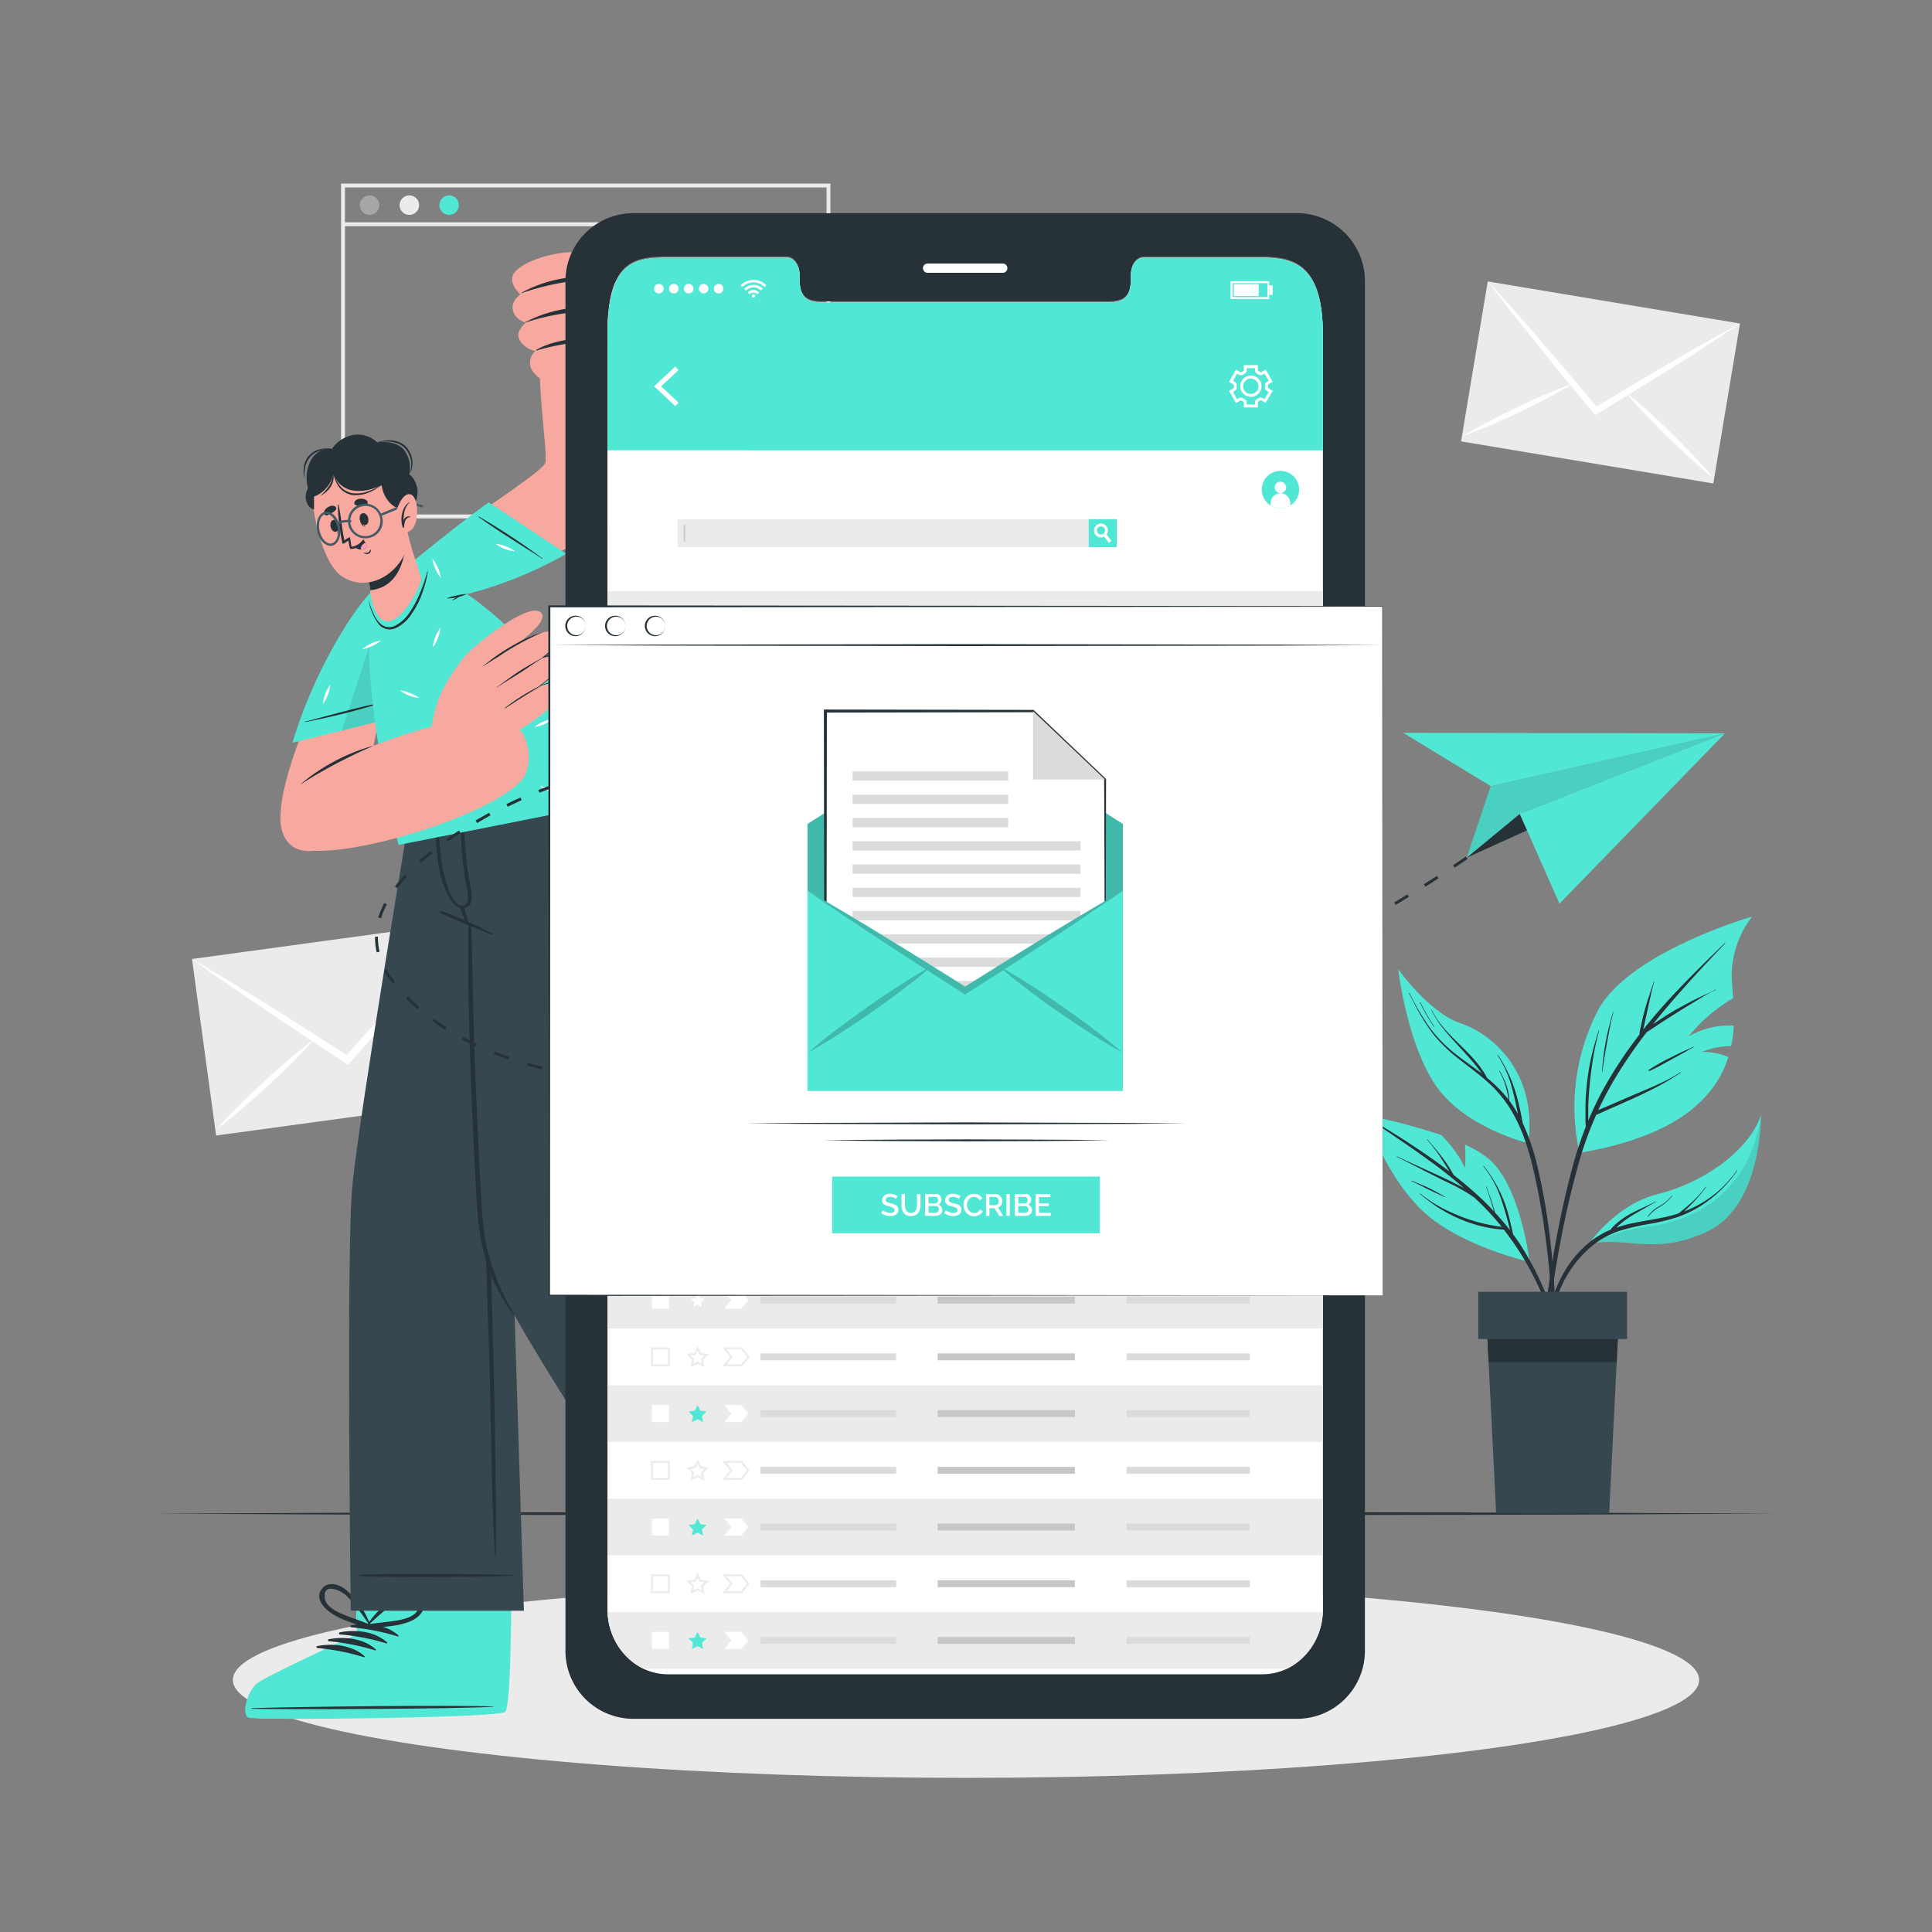 <svg xmlns="http://www.w3.org/2000/svg" viewBox="0 0 500 500"><rect x="0" y="0" width="500" height="500" fill="#808080" stroke="none"/><g id="freepik--background-complete--inject-78"><rect x="88.77" y="48.01" width="125.64" height="85.64" style="fill:none;stroke:#ebebeb;stroke-miterlimit:10"></rect><path d="M98.17,53.1a2.52,2.52,0,1,1-2.52-2.53A2.52,2.52,0,0,1,98.17,53.1Z" style="fill:#a6a6a6"></path><path d="M108.46,53.1a2.52,2.52,0,1,1-2.52-2.53A2.52,2.52,0,0,1,108.46,53.1Z" style="fill:#ebebeb"></path><path d="M118.75,53.1a2.52,2.52,0,1,1-2.52-2.53A2.52,2.52,0,0,1,118.75,53.1Z" style="fill:#51E7D5"></path><line x1="88.77" y1="58.03" x2="214.41" y2="58.03" style="fill:none;stroke:#ebebeb;stroke-miterlimit:10"></line><rect x="52.45" y="243.07" width="72.71" height="46.11" transform="translate(-35.14 14.44) rotate(-7.77)" style="fill:#ebebeb"></rect><path d="M121.72,238.37c-2.53,3.18-5.13,6.25-7.69,9.39s-5.19,6.16-7.8,9.22-5.47,6.35-8.22,9.5l-.24.31-7.32,8.33-.37.39-.44-.28q-4.65-3-9.27-6.09l-.33-.21c-3.5-2.3-7-4.61-10.47-7-3.33-2.23-6.66-4.51-10-6.78s-6.64-4.6-9.93-7c3.42,2,6.8,4.05,10.2,6.08s6.78,4.15,10.15,6.26q5.64,3.51,11.28,7.14s0,0,0,0q4.23,2.69,8.44,5.4c2.22-2.49,4.45-5,6.68-7.46l0,0q4.46-5,9-9.89,4-4.4,8.1-8.73C116.25,244.09,119,241.18,121.72,238.37Z" style="fill:#fff"></path><path d="M81.55,268.69l-.08.09c-.33.38-.66.75-1,1.12-1.6,1.77-3.25,3.48-4.94,5.16-2,2.06-4.17,4.06-6.3,6.05s-4.31,3.9-6.53,5.79-4.47,3.75-6.82,5.49c1.92-2.21,3.95-4.3,6-6.36s4.19-4.06,6.31-6,4.31-3.92,6.54-5.81c1.76-1.5,3.57-3,5.42-4.42l1.3-1Z" style="fill:#fff"></path><path d="M127.57,282.62c-2.73-1.05-5.4-2.24-8-3.47s-5.25-2.52-7.85-3.83-5.16-2.7-7.69-4.14c-2.07-1.17-4.12-2.36-6.12-3.64l-1.28-.82-.1-.07a.28.28,0,0,0,.12,0l1.51.61c2.17.87,4.3,1.83,6.41,2.81,2.65,1.23,5.25,2.52,7.85,3.84s5.16,2.71,7.69,4.15S125.13,281,127.57,282.62Z" style="fill:#fff"></path><rect x="393.25" y="65.9" width="41.97" height="66.18" transform="translate(248.42 491.28) rotate(-80.53)" style="fill:#ebebeb"></rect><path d="M450.33,83.73c-3.06,2.08-6.15,4-9.22,6.09s-6.17,4-9.27,5.91-6.47,4-9.7,6l-.3.19-8.6,5.27-.43.25-.31-.37c-2.15-2.59-4.28-5.19-6.42-7.79l-.22-.27c-2.42-2.94-4.83-5.89-7.23-8.88s-4.56-5.72-6.84-8.59-4.52-5.79-6.74-8.75c2.45,2.63,4.82,5.36,7.23,8s4.77,5.44,7.14,8.19c2.63,3,5.26,6.13,7.87,9.24h0l5.88,7c2.6-1.57,5.21-3.15,7.81-4.69,0,0,0,0,0,0q5.22-3.12,10.45-6.19,4.69-2.73,9.4-5.41C444,87.23,447.16,85.43,450.33,83.73Z" style="fill:#fff"></path><path d="M407.23,99.26s-.05,0-.09,0c-.39.24-.78.48-1.17.7q-2.81,1.67-5.69,3.16c-2.34,1.24-4.72,2.4-7.11,3.55s-4.79,2.24-7.23,3.28-4.9,2-7.42,2.93c2.27-1.4,4.6-2.67,6.94-3.91s4.74-2.4,7.12-3.55,4.8-2.24,7.24-3.29c1.95-.83,3.92-1.64,5.91-2.38l1.4-.5Z" style="fill:#fff"></path><path d="M443.49,123.77c-2.1-1.64-4.1-3.4-6.06-5.18s-3.88-3.61-5.79-5.45-3.76-3.74-5.57-5.67c-1.49-1.57-2.94-3.16-4.34-4.82l-.89-1.05s0-.06-.07-.08a.47.47,0,0,0,.09.06l1.15.94c1.65,1.34,3.24,2.75,4.82,4.17,2,1.78,3.88,3.61,5.78,5.46s3.76,3.74,5.57,5.67S441.79,121.71,443.49,123.77Z" style="fill:#fff"></path></g><g id="freepik--Shadow--inject-78"><ellipse cx="250" cy="434.76" rx="189.74" ry="25.35" style="fill:#ebebeb"></ellipse></g><g id="freepik--Floor--inject-78"><polygon points="39.97 391.73 92.48 391.48 144.99 391.39 250 391.23 355.01 391.39 407.52 391.48 460.03 391.73 407.52 391.97 355.01 392.06 250 392.23 144.99 392.06 92.48 391.97 39.97 391.73" style="fill:#263238"></polygon></g><g id="freepik--Plant--inject-78"><path d="M395.85,326.58s-17.74-4-27.46-13-15.15-25-15.15-25a152.52,152.52,0,0,1,19.89,5.22c1.58,1.7,4.61,5.2,6,8.51a41.55,41.55,0,0,0,0-6.08,27,27,0,0,1,6.32,3.83C393.57,307.13,395.85,326.58,395.85,326.58Z" style="fill:#51E7D5"></path><path d="M364.31,296.4c-2.42-1.68-4.88-3.29-7.28-5a.14.14,0,0,1,.14-.24c4.57,2.73,9.08,5.65,13.44,8.71,1.52,1.06,3,2.17,4.48,3.3-.1-.17-.2-.35-.31-.52-.53-.9-1.09-1.77-1.65-2.64a38.5,38.5,0,0,0-3.76-5,.06.06,0,1,1,.08-.08c1.38,1.59,2.76,3.17,4,4.86.6.8,1.16,1.63,1.69,2.48.27.44.54.89.8,1.34l.26.46c2.29,1.8,4.53,3.68,6.66,5.66q2,1.84,3.81,3.81c-.69-2.15-1.29-4.32-2.08-6.43,0-.07.09-.1.12,0,.77,2.22,1.61,4.44,2.21,6.72,1.36,1.47,2.66,3,3.88,4.57l-.06-.29c-.2-.83-.41-1.67-.64-2.5-.43-1.6-.9-3.19-1.44-4.77a27.6,27.6,0,0,0-4.77-9c-.05-.06,0-.15.09-.09a34.42,34.42,0,0,1,6.79,14.19c.19.75.37,1.51.55,2.27.09.4.19.81.26,1.22.54.73,1.06,1.46,1.57,2.21a76.41,76.41,0,0,1,7.5,14.72,168.35,168.35,0,0,1,5.68,17.72c0,.11-.14.15-.18,0-3.47-10.38-7-20.9-12.95-30.18-1.25-2-2.61-3.84-4-5.67a33.37,33.37,0,0,1-8.63-1.71,37.88,37.88,0,0,1-8.64-4.18,53.47,53.47,0,0,1-4.43-3.34.06.06,0,1,1,.07-.1,35.26,35.26,0,0,0,8.13,4.92,44,44,0,0,0,8.95,3c1.31.29,2.64.5,4,.68a73.44,73.44,0,0,0-5.23-5.79c-.59-.6-1.21-1.17-1.83-1.75a42.18,42.18,0,0,0-6.56-3.76c-2.9-1.4-5.76-2.89-8.64-4.35-1.62-.83-3.23-1.67-4.87-2.47-.07,0,0-.14.07-.1,2.91,1.4,5.87,2.72,8.81,4.07,2.77,1.27,5.57,2.54,8.23,4,.12.07.22.14.34.2-2.41-2.09-4.89-4.08-7.44-6C369.12,299.81,366.74,298.07,364.31,296.4Z" style="fill:#263238"></path><path d="M365.32,305.54c1.44.63,2.91,1.19,4.34,1.86s2.86,1.49,4.25,2.31c.06,0,0,.13-.05.1-1.42-.68-2.85-1.31-4.25-2s-2.85-1.49-4.32-2.14C365.22,305.62,365.25,305.51,365.32,305.54Z" style="fill:#263238"></path><path d="M453.46,237.2a25.32,25.32,0,0,0-5.3,14.73c-.06,1.59.19,3.81.37,6.41A42.08,42.08,0,0,0,437,268.23a21.11,21.11,0,0,1,11.7-2.8,35.61,35.61,0,0,1-.68,5.3,20,20,0,0,0-7.52,1.49,16.75,16.75,0,0,1,6.78,1.35c-3.16,10.06-12.56,20.39-38.51,24.78a54.49,54.49,0,0,1,4.6-36.52C421.1,246.54,453.46,237.2,453.46,237.2Z" style="fill:#51E7D5"></path><path d="M399.75,341.38c.45-4.29,1-8.58,1.68-12.85a258.78,258.78,0,0,1,5.23-25.4,102.06,102.06,0,0,1,3.75-11.57,18.1,18.1,0,0,1-.1-2.08c0-.83,0-1.66,0-2.49q0-2.49.24-5a60.37,60.37,0,0,1,1.59-9.73c.48-1.85,1-3.67,1.57-5.5,0-.07.14,0,.12,0a71,71,0,0,0-1.92,9.71,93.21,93.21,0,0,0-.87,9.74c0,.89,0,1.78,0,2.67,0,.38,0,.76,0,1.15a84.58,84.58,0,0,1,4.37-9,110.59,110.59,0,0,1,8.88-13.29,5.48,5.48,0,0,1,.22-1.45c.12-.58.25-1.16.37-1.74.27-1.18.57-2.36.89-3.53.64-2.35,1.5-4.63,2.23-6.95a.06.06,0,0,1,.12,0c-.69,2.3-1.14,4.68-1.67,7-.26,1.15-.51,2.31-.77,3.47-.12.58-.25,1.16-.37,1.74,0,0,0,.09,0,.13,1.05-1.32,2.12-2.63,3.21-3.91,5-5.81,10.39-11.18,15.86-16.5.67-.65,1.36-1.29,2-1.93a.06.06,0,1,1,.08.08c-5.22,5.45-10.37,11-15.24,16.74q-1.74,2.06-3.42,4.17l1.77-1.18c1.51-1,3-1.95,4.62-2.83s3.16-1.74,4.77-2.54,3.45-1.5,5.05-2.43c.07,0,.13.07.06.1a38.94,38.94,0,0,0-4.73,2.62c-1.58.94-3.16,1.88-4.71,2.87s-3.06,1.92-4.57,2.9c-1.27.82-2.51,1.72-3.82,2.48a122.22,122.22,0,0,0-8.31,12.1,89.3,89.3,0,0,0-4.3,8.15l.93-.41,2.38-1c1.52-.68,3.06-1.34,4.59-2,2.91-1.26,5.86-2.42,8.72-3.81a40,40,0,0,0,4.66-2.59c.06,0,.12.06.06.11-5.32,3.66-11.29,6.25-17.18,8.85l-2.55,1.13c-.7.31-1.41.66-2.13.93a91.38,91.38,0,0,0-4.39,12,244.63,244.63,0,0,0-5.64,25.1c-1.49,8.48-2.5,17-3.28,25.58-.09,1.07-.19,2.13-.31,3.2a.34.34,0,0,1-.68,0C398.85,350.06,399.3,345.71,399.75,341.38Z" style="fill:#263238"></path><path d="M415.54,269.72c.47-2.64,1.18-5.21,1.89-7.8,0-.07.13,0,.11,0-.65,2.53-1.12,5.12-1.6,7.69s-.92,5.26-1.28,7.9c0,0-.08,0-.08,0A68.6,68.6,0,0,1,415.54,269.72Z" style="fill:#263238"></path><path d="M426.72,276.88a46.61,46.61,0,0,1,5.64-3.18c.95-.49,1.91-.95,2.87-1.42s2-.87,3-1.37c.07,0,.13.08.06.11-.95.48-1.85,1.05-2.78,1.56l-2.88,1.58c-1.9,1-3.77,2.15-5.76,3A.14.14,0,0,1,426.72,276.88Z" style="fill:#263238"></path><path d="M395.52,295.85s-16.41-3.92-23.94-14.92c-7.2-10.52-9.53-28.44-9.71-30,.3,1.45,3.68,17.11,14.85,24.41C385.28,280.91,393.54,285.5,395.52,295.85Z" style="fill:#263238;opacity:0.1"></path><path d="M380.38,267.5a21,21,0,0,1,6.05,10,0,0,0,0,1-.06,0,24.49,24.49,0,0,0-6.07-9.89C380.24,267.54,380.32,267.45,380.38,267.5Z" style="fill:#263238"></path><path d="M395.52,295.85s-16.41-3.92-23.94-14.92c-7.2-10.52-9.53-28.44-9.71-30a.45.45,0,0,1,0-.11s7.87,11.19,16.14,14S397.89,277.57,395.52,295.85Z" style="fill:#51E7D5"></path><path d="M364.76,257a67.13,67.13,0,0,0,5.07,8.68,35,35,0,0,0,6.75,7c2.23,1.77,4.59,3.37,6.85,5.11a.41.41,0,0,1-.05-.09c-.43-.62-.88-1.24-1.35-1.83-.94-1.2-2-2.34-3-3.46-2-2.21-4.12-4.38-5.95-6.78a24.91,24.91,0,0,1-2.63-4.23c0-.07.08-.11.12,0,2.66,5.54,8,9.09,11.77,13.78a21.9,21.9,0,0,1,1.51,2.07,8.81,8.81,0,0,1,.95,1.67,34.47,34.47,0,0,1,5.6,5.66,22.85,22.85,0,0,0-.66-3.19,16,16,0,0,0-1.74-4.15c0-.07.06-.14.1-.07a19.11,19.11,0,0,1,1.91,4.13,13.89,13.89,0,0,1,.6,3.54h0a32.12,32.12,0,0,1,2.22,3.45l-.21-1.05c-.32-1.63-.68-3.27-1.11-4.88a29,29,0,0,0-3.95-9.24.07.07,0,0,1,.11-.07,35.79,35.79,0,0,1,4.37,9c.52,1.61.94,3.25,1.31,4.9.18.81.34,1.62.5,2.44.08.42.17.84.24,1.28a59.26,59.26,0,0,1,3.78,11.12,163.71,163.71,0,0,1,3.5,20.75,172.64,172.64,0,0,1,1.13,22c0,.92-.07,1.84-.12,2.76,0,.24-.37.27-.38,0-.16-3.64-.25-7.28-.47-10.92s-.53-7.28-.92-10.9a194.89,194.89,0,0,0-3.42-21.22c-1.33-6-3.06-12-6.34-17.3a32.7,32.7,0,0,0-5.92-7c-2.3-2.06-4.81-3.87-7.24-5.79a40.16,40.16,0,0,1-6.65-6.38,52.62,52.62,0,0,1-5.22-8.48c-.38-.74-.78-1.48-1.17-2.22C364.62,257,364.72,256.91,364.76,257Z" style="fill:#263238"></path><path d="M367.59,259.38a54.64,54.64,0,0,0,3.66,6.39,0,0,0,0,1-.08.05,43.73,43.73,0,0,1-3.69-6.4C367.44,259.35,367.56,259.31,367.59,259.38Z" style="fill:#263238"></path><path d="M455.75,288.6s.26,23.32-13.69,30-21.42,1.12-30.9,3.38h0c.37-.56,7.13-10.28,17.89-12.95C440.13,306.31,452.39,298.31,455.75,288.6Z" style="fill:#51E7D5"></path><path d="M455.75,288.6s.26,23.32-13.69,30-21.42,1.12-30.9,3.38h0A52.87,52.87,0,0,1,427,317.34C435.83,316.28,452.63,310.55,455.75,288.6Z" style="opacity:0.1"></path><path d="M410.25,322.45a23.44,23.44,0,0,1,5.54-3.76c.3-.14.61-.26.91-.39s.31-.36.47-.53c.42-.44.86-.86,1.31-1.25a19.22,19.22,0,0,1,2.81-2c2.31-1.36,4.84-2.31,7.2-3.57.07,0,.13.07.06.1-1.17.61-2.3,1.28-3.43,1.94s-2.24,1.26-3.31,1.95a24.52,24.52,0,0,0-2.76,2.07c-.25.22-.48.45-.72.69a36.72,36.72,0,0,1,4.71-1.25c2.56-.52,5.14-.89,7.69-1.43a36.75,36.75,0,0,0,3.7-1c1.15-.93,2.31-1.86,3.4-2.87a27.87,27.87,0,0,0,3.61-4c.05-.06.15,0,.1.06a42.19,42.19,0,0,1-5.72,6.31c.61-.23,1.2-.47,1.79-.74a28.72,28.72,0,0,0,11.88-9.89c0-.06.15,0,.1.07a32.65,32.65,0,0,1-9.61,9.23,29.06,29.06,0,0,1-6.07,2.87,55.93,55.93,0,0,1-7.55,1.78,54.78,54.78,0,0,0-7.39,1.76,22.29,22.29,0,0,0-6.2,3.26,29.15,29.15,0,0,0-8.36,10.36,52.3,52.3,0,0,0-4.6,17.06c0,.25-.41.25-.4,0C400.07,339.45,402.69,329.25,410.25,322.45Z" style="fill:#263238"></path><path d="M426.43,314.84a8.06,8.06,0,0,1,2.87-2.6,10.67,10.67,0,0,0,3.41-2.82c0-.06.15,0,.1.06a11.41,11.41,0,0,1-3,2.7,10.28,10.28,0,0,0-3.28,2.72C426.48,315,426.39,314.9,426.43,314.84Z" style="fill:#263238"></path><polygon points="419.03 339.66 418.4 352.48 416.45 391.67 387.2 391.67 385.25 352.48 384.62 339.66 419.03 339.66" style="fill:#37474f"></polygon><polygon points="419.03 339.66 418.4 352.48 385.25 352.48 384.62 339.66 419.03 339.66" style="fill:#263238"></polygon><rect x="382.57" y="334.31" width="38.51" height="12.23" style="fill:#37474f"></rect></g><g id="freepik--Character--inject-78"><path d="M64.59,444.46c2.16.69,63.6.05,65.93-1.46.89-.57,1.31-9.52,1.52-20.36.05-2.34.08-4.75.1-7.21.15-15.93-.07-32.84-.07-32.84L91,382.91l1.21,32.83.26,7.21S69,433.72,66.64,435.64,62.44,443.76,64.59,444.46Z" style="fill:#f7a9a0"></path><path d="M64.59,444.46c2.16.7,63.6,0,65.93-1.46.89-.57,1.32-9.52,1.52-20.35.05-2.34.09-4.76.1-7.21s0-5.08,0-7.59H91.87l.29,7.89.27,7.2S69,433.72,66.64,435.64,62.44,443.76,64.59,444.46Z" style="fill:#ebebeb"></path><path d="M64.41,444.55c2.16.7,64,.05,66.29-1.47,1.09-.7,1.5-13.84,1.63-27.72l-40.19.31.26,7.25s-23.55,10.83-25.94,12.76S62.24,443.85,64.41,444.55Z" style="fill:#51E7D5"></path><path d="M65.27,442.07c10.35-.37,52.15-.86,62.42-.43.08,0,.08.06,0,.07-10.26.58-52.06.73-62.42.53C65.05,442.23,65.05,442.08,65.27,442.07Z" style="fill:#263238"></path><path d="M90.91,420.63c4.07-.8,9.06-.23,12.21,2.64.12.11,0,.28-.17.24a57.74,57.74,0,0,0-12-2.36A.26.26,0,0,1,90.91,420.63Z" style="fill:#263238"></path><path d="M88,422.44c4.07-.81,9.06-.24,12.2,2.64.13.11,0,.28-.17.24A57,57,0,0,0,88,423,.26.26,0,0,1,88,422.44Z" style="fill:#263238"></path><path d="M85.07,424.24c4.06-.8,9.05-.23,12.2,2.64.12.11,0,.28-.17.24a57.79,57.79,0,0,0-12-2.37A.26.26,0,0,1,85.07,424.24Z" style="fill:#263238"></path><path d="M82.14,426c4.07-.8,9.06-.23,12.21,2.64.12.12,0,.29-.17.25a57.11,57.11,0,0,0-12-2.37A.26.26,0,0,1,82.14,426Z" style="fill:#263238"></path><path d="M85.17,417.07c2.91,2.21,6.67,3.09,10,4.3a.51.51,0,0,0,.63-.52c.07,0,.13-.06.1-.14a21.81,21.81,0,0,0-6.38-9.28c-1.71-1.41-4.71-2.37-6.29-.14S83.48,415.78,85.17,417.07ZM84.1,413.8c-.77-4.46,4.06-2.16,5.28-1.07A22.75,22.75,0,0,1,91.57,415a64.83,64.83,0,0,1,3.84,5.33c-1.62-.7-3.29-1.25-4.94-1.88C88.51,417.73,84.52,416.26,84.1,413.8Z" style="fill:#263238"></path><path d="M109.49,414.35c-1-2.53-4.15-2.3-6.15-1.33A21.79,21.79,0,0,0,95,420.53a.11.11,0,0,0,.06.17.5.5,0,0,0,.49.65c3.57-.38,7.43-.35,10.78-1.82C108.25,418.67,110.45,416.74,109.49,414.35Zm-8.68,5.31c-1.75.23-3.5.38-5.24.67,1.64-1.46,3.2-3,5-4.28a23.3,23.3,0,0,1,2.66-1.73c1.45-.77,6.68-1.87,4.89,2.29C107.12,418.9,102.9,419.39,100.81,419.66Z" style="fill:#263238"></path><path d="M144.43,206.67s-12,100.94-12.24,102.3c0,.18,3.4,107.88,3.4,107.88H90.77s-1.21-94.38.45-110.34c2.12-20.36,15.48-99.84,15.48-99.84Z" style="fill:#37474f"></path><path d="M133,407.63c-6.89-.14-4.91-.2-11.8-.26-3.37,0-25.52-.23-28.66.29-.07,0-.07.13,0,.14,3.14.53,25.29.33,28.66.3,6.89-.07,4.91-.12,11.8-.27A.1.1,0,0,0,133,407.63Z" style="fill:#263238"></path><path d="M126.27,300.7c.63-5.7,1.45-11.39,2.19-17.08q2.26-17.17,4.57-34.37c1.75-13,3.61-25.95,5.45-38.92,0-.16.27-.15.25,0q-2.08,17.37-4.21,34.73c-1.42,11.46-2.93,22.92-4.43,34.37s-3.44,22.75-3.39,34.23c0,5.78.28,11.55.44,17.33s.33,11.55.48,17.33c.35,13.08.85,41.06.72,54.15a.13.13,0,0,1-.26,0c-.8-11.66-1.05-38.24-1.43-49.92s-.79-23.11-1-34.67A131.41,131.41,0,0,1,126.27,300.7Z" style="fill:#263238"></path><path d="M172.46,442.39c2.17-.63,52.68-35.63,53.76-38.18.42-1-4.25-8.62-10.15-17.71-1.28-2-2.6-4-4-6-8.82-13.27-18.48-27.15-18.48-27.15l-33.86,23.32,19.41,26.5,4.26,5.82s-13.35,22-14.23,25S170.28,443,172.46,442.39Z" style="fill:#f7a9a0"></path><path d="M172.46,442.39c2.17-.63,52.68-35.63,53.76-38.17.42-1-4.24-8.63-10.16-17.71-1.26-2-2.59-4-4-6s-2.82-4.23-4.21-6.31l-33.37,22.61,4.66,6.36,4.26,5.82S170.09,431,169.2,434,170.29,443,172.46,442.39Z" style="fill:#ebebeb"></path><path d="M172.35,442.57c2.19-.63,53-35.83,54.07-38.39.5-1.19-6.53-12.3-14.2-23.87l-33.1,22.8L183.4,409S170,431.14,169.08,434.08,170.17,443.21,172.35,442.57Z" style="fill:#51E7D5"></path><path d="M171.67,440c8.37-6.11,42.71-30,51.44-35.36.08-.05.11,0,0,.05-8.16,6.24-42.69,29.81-51.38,35.45C171.59,440.3,171.5,440.17,171.67,440Z" style="fill:#263238"></path><path d="M180.89,407.91c2.91-3,7.37-5.28,11.58-4.66.16,0,.13.25,0,.29a57.37,57.37,0,0,0-11.28,4.78A.26.26,0,0,1,180.89,407.91Z" style="fill:#263238"></path><path d="M179.48,411c2.91-3,7.37-5.27,11.58-4.66.17,0,.13.26,0,.3a57.94,57.94,0,0,0-11.28,4.77A.26.26,0,0,1,179.48,411Z" style="fill:#263238"></path><path d="M178.07,414.17c2.92-2.94,7.37-5.27,11.58-4.66.17,0,.13.26,0,.3a57.37,57.37,0,0,0-11.28,4.78A.26.26,0,0,1,178.07,414.17Z" style="fill:#263238"></path><path d="M176.66,417.31c2.92-2.95,7.37-5.28,11.59-4.66.16,0,.12.25,0,.29A57,57,0,0,0,177,417.72.26.26,0,0,1,176.66,417.31Z" style="fill:#263238"></path><path d="M174.14,408.18c3.64.2,7.25-1.19,10.73-2.08a.5.5,0,0,0,.23-.78.11.11,0,0,0,0-.18,21.93,21.93,0,0,0-10.48-4.1c-2.21-.2-5.23.68-5.29,3.41C169.27,407,172,408.06,174.14,408.18Zm-2.72-2.11c-3.14-3.26,2.14-4.07,3.77-3.85a23.51,23.51,0,0,1,3.1.69,60.63,60.63,0,0,1,6.17,2.26c-1.73.33-3.42.81-5.14,1.21C177.27,406.85,173.15,407.87,171.42,406.07Z" style="fill:#263238"></path><path d="M192.74,392.29c-2.25-1.53-4.72.42-5.83,2.34a21.75,21.75,0,0,0-2.72,10.92.11.11,0,0,0,.14.11.51.51,0,0,0,.77.26c2.74-2.32,6-4.46,7.91-7.55C194.14,396.56,194.88,393.73,192.74,392.29Zm-4.2,9.26c-1.32,1.18-2.69,2.28-4,3.5.54-2.13,1-4.27,1.73-6.34a23.61,23.61,0,0,1,1.24-2.93c.76-1.45,4.47-5.3,5.32-.85C193.33,397.38,190.11,400.15,188.54,401.55Z" style="fill:#263238"></path><path d="M106.7,206.67s7,21.51,14.87,32.36c0,0,2.06,79.54,5.27,88.68,5.33,15.13,46.75,76.32,46.75,76.32l37.95-26.22s-39.69-57.45-41.77-62.95c-1.37-3.65-5.39-66.7-4.81-68.28,7-19.08-3.53-39.91-3.53-39.91Z" style="fill:#37474f"></path><path d="M203.45,369.82c-5.75,3.79-4.16,2.62-9.86,6.48-2.8,1.88-21.14,14.3-23.43,16.52a.07.07,0,0,0,.08.11c2.89-1.35,21-14.09,23.76-16,5.63-4,4-2.89,9.56-6.92C203.66,369.91,203.55,369.75,203.45,369.82Z" style="fill:#263238"></path><path d="M160.16,244.28c.57-2.48,1.19-4.95,1.57-7.47a37.36,37.36,0,0,0,.32-7.69,75.71,75.71,0,0,0-2.81-15.35c-.34-1.25-.7-2.5-1.07-3.75-.07-.22.29-.31.35-.09a103.48,103.48,0,0,1,3.87,15,41.83,41.83,0,0,1-.39,14.8c-1,5-2.5,9.92-2.3,15.11.1,2.69,3.3,52.66,3.3,55.26a21,21,0,0,0,1,7.52,38.59,38.59,0,0,0,3.53,6.54c1.37,2.24,2.75,4.46,4.14,6.68,5.47,8.74,18,26.43,23.82,34.93l2.23,3.23c.08.11-.1.21-.18.1-6.13-8.45-19-26-24.6-34.82-2.77-4.3-5.6-8.61-8.12-13.07a18.63,18.63,0,0,1-2.42-6.73c-.32-2.41-3.7-60.28-3.5-62.88A49.8,49.8,0,0,1,160.16,244.28Z" style="fill:#263238"></path><path d="M142.84,214c.95,3.87.81,8.71,3.56,11.9a9.52,9.52,0,0,0,5.35,2.78,25.8,25.8,0,0,0,7,.38.09.09,0,0,1,0,.17c-4.16,1.33-9.93,1.11-13.08-2.32a10.57,10.57,0,0,1-2.4-5.73,53.73,53.73,0,0,1-.58-7.17A.09.09,0,0,1,142.84,214Z" style="fill:#263238"></path><path d="M121.29,239.17a.31.31,0,0,1,.61,0c.16,1.76.13,3.53.19,5.29s.08,3.34.13,5c.09,3.44.16,6.87.24,10.31.16,6.87.36,13.73.65,20.6s.59,13.72.94,20.58c.18,3.43.38,6.86.58,10.28a74.37,74.37,0,0,0,1,9.87,58.78,58.78,0,0,0,7.44,19c.09.13-.12.24-.22.11a45.11,45.11,0,0,1-7.76-16.47c-1.55-6.42-1.72-13.07-2.09-19.63-.78-13.86-1.29-27.72-1.64-41.59-.09-3.9-.18-7.8-.19-11.7,0-1.9,0-3.8,0-5.7S121.13,241.16,121.29,239.17Z" style="fill:#263238"></path><path d="M114.29,235.81a85.85,85.85,0,0,1,13.18,5.86.14.14,0,1,1-.12.26c-4.44-1.82-9-3.56-13.3-5.61C113.71,236.16,113.94,235.7,114.29,235.81Z" style="fill:#263238"></path><path d="M113,206.79c0-.14.28-.18.28,0a132.32,132.32,0,0,0,.75,14.16c.2,2.18,2,14.24,6,13.36.66-.14,1-.77,1.11-1.72a14.69,14.69,0,0,0-.53-3.7c-.44-2.53-.79-5.06-1-7.61a66.1,66.1,0,0,1,.16-14.27.13.13,0,0,1,.26,0,123.54,123.54,0,0,0,1.21,19.69c.49,3.14,2.15,7.86-1.29,8.34s-5.77-7.42-6.2-9.58A69.12,69.12,0,0,1,113,206.79Z" style="fill:#263238"></path><path d="M119.88,234.62a20.13,20.13,0,0,1,.9,2.5,5.42,5.42,0,0,1,.37,2c0,.14-.2.15-.28.06a7.14,7.14,0,0,1-.92-2c-.3-.77-.62-1.54-.9-2.32C118.87,234.39,119.66,234.12,119.88,234.62Z" style="fill:#263238"></path><path d="M94.14,156.14c-5.39,9-25.52,48.45-20.88,59.68,2.86,6.91,10.84,4.32,15.2,1.74,5.11-3,13-47.34,13.55-56.17C102.49,153,99.44,147.26,94.14,156.14Z" style="fill:#f7a9a0"></path><path d="M75.68,192.22l23.4-5.77a225,225,0,0,0,3.2-26.36c.75-13.51-4.12-11.83-13.22,2.55A126.65,126.65,0,0,0,75.68,192.22Z" style="fill:#51E7D5"></path><path d="M84.19,179.55a9.4,9.4,0,0,0-.63,2.66,10,10,0,0,0,1.29-2.4,9.35,9.35,0,0,0,.63-2.64A10,10,0,0,0,84.19,179.55ZM97.1,152.23h0a8,8,0,0,0-.42,2,9.83,9.83,0,0,0,1.3-2.4,3.19,3.19,0,0,0,.11-.33A10.56,10.56,0,0,0,97.1,152.23ZM96,166.56A10,10,0,0,0,93.72,168a10.55,10.55,0,0,0,4.93-2.2A10,10,0,0,0,96,166.56Z" style="fill:#fff"></path><path d="M98.1,182.11A176.41,176.41,0,0,1,79,186.87c-.08,0-.09-.11,0-.13,1.56-.3,11.91-3.32,19.12-4.77C98.18,182,98.18,182.08,98.1,182.11Z" style="fill:#263238"></path><path d="M102.28,160.09a225,225,0,0,1-3.2,26.36l-10.6,2.61,12.29-37.93C102,152,102.56,155,102.28,160.09Z" style="opacity:0.1"></path><path d="M103.14,218.67l60.56-12s-19.93-41-49.2-56.87c-6.77-3.68-17.24-1-18.29,5.45C92.62,177.47,103.14,218.67,103.14,218.67Z" style="fill:#51E7D5"></path><path d="M112.67,164.85a9.1,9.1,0,0,0-.64,2.65,9.44,9.44,0,0,0,1.3-2.39,9.61,9.61,0,0,0,.64-2.65A10,10,0,0,0,112.67,164.85Zm-5.49,36.38a9.64,9.64,0,0,0-.65,2.64,9.2,9.2,0,0,0,1.3-2.4,9.8,9.8,0,0,0,.64-2.64A9.46,9.46,0,0,0,107.18,201.23Zm20.61-3.77a9.78,9.78,0,0,0-.64,2.65,10.15,10.15,0,0,0,1.31-2.39,9.43,9.43,0,0,0,.63-2.64A9.86,9.86,0,0,0,127.79,197.46Zm-31-44c0,.25-.08.49-.1.75a9.83,9.83,0,0,0,1.3-2.4.88.88,0,0,0,0-.15A7,7,0,0,0,96.78,153.47Zm42.39,16.9c-.25-.13-.5-.23-.75-.34a9.43,9.43,0,0,0-2.64-.63,9.22,9.22,0,0,0,2.38,1.3,12.71,12.71,0,0,0,1.73.5C139.66,170.92,139.42,170.64,139.17,170.37Zm3.18,33.73a9.27,9.27,0,0,0-2.64-.63,10.43,10.43,0,0,0,5,1.92A10.14,10.14,0,0,0,142.35,204.1Zm-36.23-24.73a9.65,9.65,0,0,0-2.64-.66,9.63,9.63,0,0,0,2.39,1.31,9.42,9.42,0,0,0,2.65.63A9.43,9.43,0,0,0,106.12,179.37Zm49,15.34a9.77,9.77,0,0,0-1.42-2.32,10.52,10.52,0,0,0,2.19,4.93A9.85,9.85,0,0,0,155.17,194.71Zm-28.85-19a10,10,0,0,0-1.42-2.33,9.24,9.24,0,0,0,.78,2.62,9.61,9.61,0,0,0,1.41,2.32A10,10,0,0,0,126.32,175.75Zm14.34,11.05a9.24,9.24,0,0,0-2.32,1.41,9.11,9.11,0,0,0,2.6-.78,9,9,0,0,0,2.32-1.41A9.11,9.11,0,0,0,140.66,186.8ZM118.43,210a9.27,9.27,0,0,0-2.32,1.42,9.44,9.44,0,0,0,2.6-.78,9.58,9.58,0,0,0,2.32-1.42A9.44,9.44,0,0,0,118.43,210ZM96,166.56l-.57.29v.68a6.92,6.92,0,0,0,.86-.33,9.65,9.65,0,0,0,2.32-1.42A10,10,0,0,0,96,166.56Zm20.44,22.7a9,9,0,0,0-2.32,1.42,9.11,9.11,0,0,0,2.6-.78,9,9,0,0,0,2.32-1.42A9.91,9.91,0,0,0,116.48,189.26Zm6.93-33.7a1.18,1.18,0,0,0-.18.13,1.37,1.37,0,0,0,.28-.05Z" style="fill:#fff"></path><path d="M114,153c12.33-3.9,44.38-12.59,49.54-22.25,6.78-12.68,1.84-41.08-1.58-45.85-1.88-2.63-19.79,4.52-21.67,7.42s1.53,24.93.85,27.43S118.31,136,108.58,143.94C96.31,154,104.32,156.06,114,153Z" style="fill:#f7a9a0"></path><path d="M146.56,143.32,126.47,130s-7.38,5.27-17.83,13.87-9.8,14,7,11S146.56,143.32,146.56,143.32Z" style="fill:#51E7D5"></path><path d="M130.9,141.38a9.43,9.43,0,0,0-2.64-.63,10.05,10.05,0,0,0,2.38,1.3,9.5,9.5,0,0,0,2.65.63A9.77,9.77,0,0,0,130.9,141.38Zm-17.58,5.53a9.46,9.46,0,0,0-1.42-2.32,9.6,9.6,0,0,0,.77,2.61,9.46,9.46,0,0,0,1.42,2.32A9.49,9.49,0,0,0,113.32,146.91Z" style="fill:#fff"></path><path d="M123.93,133.68a176.85,176.85,0,0,1,16.46,10.84c.06,0,0,.14-.09.09-1.28-1-10.51-6.51-16.46-10.83C123.77,133.73,123.86,133.63,123.93,133.68Z" style="fill:#263238"></path><path d="M115.59,154.85a17.17,17.17,0,0,1,2.58-.74,15.78,15.78,0,0,1,2.67-.4,10.78,10.78,0,0,1-2.56.88A10.11,10.11,0,0,1,115.59,154.85Z" style="fill:#263238"></path><path d="M116.93,155.38a16.33,16.33,0,0,1,2-1.19,2.56,2.56,0,0,1-.9.77A3.92,3.92,0,0,1,116.93,155.38Z" style="fill:#263238"></path><path d="M80.05,220.1c-7.26-.64-8.69-11.23-5-14.76,9.21-8.84,28.28-15,35.83-17.09,3.36-.92,28,7.12,24.94,12.49C130.88,209.37,94.68,221.4,80.05,220.1Z" style="fill:#f7a9a0"></path><path d="M111.17,196.87a41.82,41.82,0,0,1,2.34-16c1.27-3.63,5.34-9.47,7.23-11.51,2.83-3.05,16.61-14,19.34-10.73,2.47,3-10.57,10.89-10.57,10.89s12.45-9.15,14.76-5-13.59,11.1-13.59,11.1,13-9.11,14.71-4.47c1.3,3.5-12.76,10.63-12.76,10.63s11.23-7.75,12.71-4.21c1.65,3.92-10.92,11.32-10.92,11.32,1.45.94,4.19,7.64.78,12.83C134.61,202.57,111.17,196.87,111.17,196.87Z" style="fill:#f7a9a0"></path><path d="M125,172.37c1.43-1.12,2.86-2.27,4.38-3.27s3.07-1.94,4.68-2.79a31.06,31.06,0,0,1,6.55-2.72,66.5,66.5,0,0,0-11,5.94c-1.52,1-3.08,1.91-4.6,2.9C125,172.46,125,172.4,125,172.37Z" style="fill:#263238"></path><path d="M128.5,177.92c1.88-1.36,3.7-2.78,5.64-4.06s3.87-2.31,5.89-3.44c.15-.09.15,0,0,.12-2,1.21-3.69,2.49-5.65,3.73s-3.95,2.4-5.85,3.7C128.5,178,128.48,177.94,128.5,177.92Z" style="fill:#263238"></path><path d="M130.65,183.22a54.33,54.33,0,0,1,9.16-5.74c.16-.08.14.06,0,.16-3,1.78-5.53,3.36-9.06,5.68C130.67,183.36,130.59,183.27,130.65,183.22Z" style="fill:#263238"></path><path d="M143.2,168.06a6.66,6.66,0,0,0,1.13-1.69,2.68,2.68,0,0,0,0-1.83s-.07,0-.06,0a2.12,2.12,0,0,1-.36,2,9.69,9.69,0,0,1-1.16,1.48,13.72,13.72,0,0,1-1.42,1.33,17.17,17.17,0,0,1-1.52,1.18h0a0,0,0,0,0,0,0h0s0,0,0,0a6.8,6.8,0,0,1,2.87-.72,3,3,0,0,1,1.4.19,1.8,1.8,0,0,1,.89,2.21,3.39,3.39,0,0,1-.73,1.07,26.26,26.26,0,0,1-2.08,2.14c-.41.37-.83.73-1.26,1.07s-.89.66-1.29,1c0,0,.06.09.09.08.38-.11,3.17-1.19,4.4-.78a1.6,1.6,0,0,1,1.17,1.44,3.21,3.21,0,0,1-.62,2,24.13,24.13,0,0,1-2.35,2.81s0,.06,0,0c.64-.63,2-2,2.56-2.69a3.21,3.21,0,0,0,.75-2.07,2,2,0,0,0-1-1.68,3.25,3.25,0,0,0-2.09-.1,23.32,23.32,0,0,0-2.48.81c.32-.2,1.79-1.31,2.21-1.67a23.07,23.07,0,0,0,2.35-2.29,2.44,2.44,0,0,0,.72-2.56,2.22,2.22,0,0,0-2.17-1.35,5.68,5.68,0,0,0-2.13.4c.19-.12.38-.25.56-.39A10.62,10.62,0,0,0,143.2,168.06Z" style="fill:#263238"></path><path d="M77.67,203.08A37.38,37.38,0,0,1,82,199.77,50.53,50.53,0,0,1,86.61,197a46.66,46.66,0,0,1,4.92-2.28A41.84,41.84,0,0,1,96.67,193c-1.64.75-3.3,1.45-4.91,2.24s-3.22,1.57-4.8,2.41-3.14,1.72-4.7,2.61S79.19,202.1,77.67,203.08Z" style="fill:#263238"></path><path d="M100.2,160.81c3.33.07,7.53-6.44,8.83-10.82.09-.3-.74-2.55-1.82-6-.65-2.06-1.33-4.37-1.79-6.53-.09-.44-12.81,6.19-12.81,6.19a35.29,35.29,0,0,1,3.09,8,6,6,0,0,1,.1.91.86.86,0,0,0,0,.15C95.9,154.49,97,160.74,100.2,160.81Z" style="fill:#f7a9a0"></path><path d="M97.21,152.52a8.66,8.66,0,0,1-1.4.23.86.86,0,0,1,0-.15,6,6,0,0,0-.1-.91,35.49,35.49,0,0,0-3.08-8s10.31-5.38,12.43-6.12C105.16,140.16,105.14,150.63,97.21,152.52Z" style="fill:#263238"></path><path d="M100.56,121.24c3.22,4,6.13,18.08,4.08,22.31-3,6.14-10.48,9.64-16.36,5.46-5.7-4-9.16-22.48-6.62-26.6C85.39,116.35,95.8,115.35,100.56,121.24Z" style="fill:#f7a9a0"></path><path d="M93.11,134s.08,0,.09.07c.17.95.53,2,1.45,2.15a0,0,0,0,1,0,.06C93.58,136.37,93.12,135,93.11,134Z" style="fill:#263238"></path><path d="M93.75,132.85c1.5-.44,2.27,2.6.87,3S92.49,133.22,93.75,132.85Z" style="fill:#263238"></path><path d="M87.48,135.3s-.06.07,0,.1c.27.94.41,2-.36,2.57,0,0,0,.07,0,.06C88.09,137.62,87.88,136.14,87.48,135.3Z" style="fill:#263238"></path><path d="M86.39,134.53c-1.54.27-.89,3.33.54,3.08S87.69,134.31,86.39,134.53Z" style="fill:#263238"></path><path d="M94.57,130.75a11.13,11.13,0,0,1-1.28.08,2.08,2.08,0,0,1-1.33-.16.67.67,0,0,1-.22-.78,1.65,1.65,0,0,1,1.46-.8,2.38,2.38,0,0,1,1.68.41A.7.7,0,0,1,94.57,130.75Z" style="fill:#263238"></path><path d="M84.84,133.3a10.23,10.23,0,0,0,1.12-.62,2.09,2.09,0,0,0,1-.84.66.66,0,0,0-.23-.78,1.65,1.65,0,0,0-1.66.1,2.38,2.38,0,0,0-1.2,1.26A.7.7,0,0,0,84.84,133.3Z" style="fill:#263238"></path><path d="M95.83,142.27c-.17.28-.31.64-.65.75a2.57,2.57,0,0,1-1.07,0s0,0,0,.06a1.31,1.31,0,0,0,1.33.21,1,1,0,0,0,.53-1C95.94,142.23,95.86,142.23,95.83,142.27Z" style="fill:#263238"></path><path d="M94.14,139.71a3.27,3.27,0,0,1-1.78,2,4,4,0,0,1-1.14.34.83.83,0,0,1-.22,0l-.22,0a.25.25,0,0,1-.24-.16h0a.3.3,0,0,1,0-.1h0l0-.09c-.2-.71-.41-1.83-.41-1.83-.23.2-1.42,1.14-1.5.76a50,50,0,0,1-1.2-10,.09.09,0,0,1,.18,0c.7,3,.86,6.17,1.52,9.22a5.92,5.92,0,0,1,1.39-.84c.11,0,.36,2.17.48,2.49a.08.08,0,0,0,0,0A4.57,4.57,0,0,0,94,139.64C94.08,139.57,94.17,139.62,94.14,139.71Z" style="fill:#263238"></path><path d="M91.65,141.55a3.69,3.69,0,0,0,1.75.69,1.69,1.69,0,0,0,1-.22c.65-.39.48-1.05.19-1.56a3.9,3.9,0,0,0-.57-.76A4.74,4.74,0,0,1,91.65,141.55Z" style="fill:#263238"></path><path d="M93.4,142.24a1.69,1.69,0,0,0,1-.22c.65-.39.48-1.05.19-1.56A1.72,1.72,0,0,0,93.4,142.24Z" style="fill:#ff9abb"></path><path d="M106.21,131.45c-3.55,1.58-7-2.08-7.44-5.88,0,0-9.22,4.79-12.5-2.82a8.1,8.1,0,0,1-5,5.77l0,3.26c-1.1.07-3.18-2.37-1.55-5.46a9.84,9.84,0,0,1,.78-7.3,5.63,5.63,0,0,1,5.41-2.86,8.52,8.52,0,0,1,5.32-3.56,7.28,7.28,0,0,1,6.38,1.89s5.13-.82,7.18,2.29a7.54,7.54,0,0,1,1.12,6s1.69.9,2.13,4C108.24,128.86,107.27,131,106.21,131.45Z" style="fill:#263238"></path><path d="M86.23,122a9.61,9.61,0,0,0,.67,1.91,8.37,8.37,0,0,0,1,1.71,5.27,5.27,0,0,0,3.26,2,8.35,8.35,0,0,0,3.89-.4c.63-.24,1.27-.45,1.88-.73s1.21-.6,1.83-.88c-.56.37-1.15.72-1.73,1.09s-1.23.58-1.86.87a8.34,8.34,0,0,1-4.09.52,5.49,5.49,0,0,1-3.47-2.23A8.31,8.31,0,0,1,86.23,122Z" style="fill:#263238"></path><path d="M97.53,114.49a9.64,9.64,0,0,1,3.85-.52,5.72,5.72,0,0,1,3.62,1.54,6.14,6.14,0,0,1,1.12,1.66,5.69,5.69,0,0,1,.58,1.89,5.33,5.33,0,0,1-.87,3.76,5.89,5.89,0,0,0,.51-3.7,6.47,6.47,0,0,0-1.68-3.27,5.09,5.09,0,0,0-1.51-1,7.92,7.92,0,0,0-1.81-.48A12.23,12.23,0,0,0,97.53,114.49Z" style="fill:#263238"></path><path d="M85.83,116.16a9.45,9.45,0,0,0-3,.48,5.9,5.9,0,0,0-2.51,1.59A6,6,0,0,0,79,120.91a10.55,10.55,0,0,0-.19,3.08,7.77,7.77,0,0,1-.17-3.15,5.31,5.31,0,0,1,4.09-4.55A7.29,7.29,0,0,1,85.83,116.16Z" style="fill:#263238"></path><path d="M82.87,128.29a10.94,10.94,0,0,0,2.36-2.65,6.67,6.67,0,0,0,.71-1.59,8,8,0,0,0,.28-1.77,4.43,4.43,0,0,1,.08,1.85,4.88,4.88,0,0,1-.66,1.76,6.11,6.11,0,0,1-1.21,1.42A5.78,5.78,0,0,1,82.87,128.29Z" style="fill:#263238"></path><path d="M85.94,141.23c-1.6.33-3.32-1.36-3.83-3.77s.38-4.66,2-5,3.32,1.35,3.83,3.77S87.54,140.89,85.94,141.23Zm-1.73-8.18c-1.28.27-1.95,2.19-1.51,4.28s1.84,3.58,3.12,3.31,2-2.19,1.5-4.29S85.48,132.78,84.21,133.05Z" style="fill:#455a64"></path><path d="M95.76,139.15a4.49,4.49,0,1,1,3.17-5.25A4.36,4.36,0,0,1,95.76,139.15ZM94,131A3.89,3.89,0,1,0,98.34,134,3.75,3.75,0,0,0,94,131Z" style="fill:#455a64"></path><path d="M90.86,135.19c-2.36-.3-3.2.63-3.21.64l-.46-.39c0-.05,1-1.19,3.74-.84Z" style="fill:#455a64"></path><path d="M98.55,133.58l-.23-.56c.37-.15,6.25-2.61,7.21-2.87s3.69.56,4,.65l-.18.57a11.51,11.51,0,0,0-3.61-.65h0C105,130.93,101.63,132.3,98.55,133.58Z" style="fill:#455a64"></path><path d="M102.37,133s1.36-5.42,3.71-5.09,2.46,7.38.5,9.1a2.48,2.48,0,0,1-3.58-.06Z" style="fill:#f7a9a0"></path><path d="M106.06,129.92a0,0,0,0,1,0,.06c-1.36,1.25-1.63,3.06-1.64,4.82a1.38,1.38,0,0,1,1.78-1.08c.06,0,0,.09,0,.1a1.54,1.54,0,0,0-1.38,1.1,7.39,7.39,0,0,0-.26,1.55c0,.17-.31.19-.32,0v0C103.45,134.41,104,131,106.06,129.92Z" style="fill:#263238"></path><path d="M95.36,155.1s0,0,0,0c.72,2.64,2.57,8.71,6.8,6.88a9.93,9.93,0,0,0,4-3.73,24.64,24.64,0,0,0,2.5-4.73,35.55,35.55,0,0,0,1.91-5.63c0-.08.14,0,.13,0a26.39,26.39,0,0,1-1.48,5.74,21.48,21.48,0,0,1-2.66,5.2,10,10,0,0,1-4.27,3.78,3.71,3.71,0,0,1-4.42-1.26A14.27,14.27,0,0,1,95.36,155.1Z" style="fill:#263238"></path><path d="M137.49,95.44a4,4,0,0,1,1.07-4.58s-3.74-.75-4.4-3.82c-.34-1.59,1.91-3.54,1.91-3.54s-3-.73-3.38-3.5c-.34-2.21,2-3.84,2-3.84s-2.5-2-2.12-4.39c.79-4.79,19.51-9.8,24.2-3.74,2.18,2.82-2.46,3.8-2.46,3.8s7,.19,8.1,4-5,4.7-5,4.7,6.78.25,7.52,4.3c.77,4.22-5.48,4.09-5.48,4.09s4.9,1.68,4.75,4.92c-.25,5.35-10.33,1.4-14.19,3.47l.06,7.17S138.75,98.61,137.49,95.44Z" style="fill:#f7a9a0"></path><path d="M135,75.85c-.06,0-.1-.06-.05-.09a34,34,0,0,1,19.59-4c.22,0,.26.39,0,.4A69.87,69.87,0,0,0,135,75.85Z" style="fill:#263238"></path><path d="M136,83.48c-.07,0-.11-.09,0-.12,6-3.2,14.22-4.89,21.63-3.07.25.06.42.37.12.32C152.66,79.78,141.87,81.36,136,83.48Z" style="fill:#263238"></path><path d="M159.92,89.2c-7.17-1.46-14.12-.49-21.12,1.52-.09,0-.12-.11-.05-.15,3.17-1.91,7.76-2.73,11.38-3.07A19.47,19.47,0,0,1,160,89C160.1,89,160.07,89.23,159.92,89.2Z" style="fill:#263238"></path></g><g id="freepik--Device--inject-78"><path d="M335.81,55.17H163.75A17.57,17.57,0,0,0,146.34,72.9V427.1a17.58,17.58,0,0,0,17.41,17.73H335.81a17.6,17.6,0,0,0,17.43-17.73V72.9A17.59,17.59,0,0,0,335.81,55.17Zm6.54,361c0,9.32-7,16.86-15.59,16.86H172.83c-8.63,0-15.62-7.54-15.62-16.86V86.33c0-19,7-19.92,15.62-19.92h30.83c1.8,0,3.26,2,3.26,4.56v1.09c0,5.91,3.24,5.93,7.21,5.93h71.3c4,0,7.23,0,7.23-5.93V71c0-2.53,1.45-4.56,3.27-4.56h30.83c8.61,0,15.59,2.52,15.59,19.92Z" style="fill:#263238"></path><path d="M342.36,86.62V416.44c0,9.32-7,16.86-15.59,16.86H172.84c-8.63,0-15.62-7.54-15.62-16.86V86.62c0-19,7-19.92,15.62-19.92h30.84c1.79,0,3.25,2,3.25,4.56v1.09c0,5.91,3.24,5.93,7.21,5.93h71.3c4,0,7.23,0,7.23-5.93V71.26c0-2.53,1.45-4.56,3.27-4.56h30.83C335.38,66.7,342.36,69.22,342.36,86.62Z" style="fill:#fff"></path><path d="M342.36,86.62v29.92H157.22V86.62c0-19,7-19.92,15.62-19.92h30.84c1.79,0,3.25,2,3.25,4.56v1.09c0,5.91,3.24,5.93,7.21,5.93h71.3c4,0,7.23,0,7.23-5.93V71.26c0-2.52,1.45-4.56,3.27-4.56h30.83C335.38,66.7,342.36,69.23,342.36,86.62Z" style="fill:#51E7D5"></path><path d="M259.51,70.6H240.06a1.2,1.2,0,0,1-1.2-1.2h0a1.2,1.2,0,0,1,1.2-1.2h19.45a1.2,1.2,0,0,1,1.2,1.2h0A1.19,1.19,0,0,1,259.51,70.6Z" style="fill:#fff"></path><g id="freepik--u5Zjqx--inject-78"><path d="M198.34,73.81l-.3.3c0,.06-.11.11-.17.17a4.06,4.06,0,0,0-5.74,0l-.16-.16-.29-.3h0l0,0,.37-.33a4.24,4.24,0,0,1,.88-.56,4.59,4.59,0,0,1,1.15-.39l.58-.07h.5c.13,0,.27,0,.4,0a4.23,4.23,0,0,1,1.05.25,3.94,3.94,0,0,1,.72.34,4.43,4.43,0,0,1,.69.47l.31.29Z" style="fill:#fff"></path><path d="M193.07,75.22l-.47-.47a3.3,3.3,0,0,1,1.92-1,3.38,3.38,0,0,1,2.88.95c-.16.16-.31.32-.47.47a2.73,2.73,0,0,0-1.93-.79A2.7,2.7,0,0,0,193.07,75.22Z" style="fill:#fff"></path><path d="M196.46,75.69l-.47.46a1.38,1.38,0,0,0-1-.4,1.34,1.34,0,0,0-1,.41l-.47-.47A2,2,0,0,1,196.46,75.69Z" style="fill:#fff"></path><path d="M195.43,76.58a.43.43,0,1,1-.43-.42A.42.42,0,0,1,195.43,76.58Z" style="fill:#fff"></path></g><path d="M169.29,74.72a1.23,1.23,0,1,1,1.23,1.22A1.23,1.23,0,0,1,169.29,74.72Z" style="fill:#fff"></path><path d="M173.15,74.72a1.23,1.23,0,1,1,1.23,1.22A1.23,1.23,0,0,1,173.15,74.72Z" style="fill:#fff"></path><path d="M177,74.72a1.23,1.23,0,1,1,1.23,1.22A1.23,1.23,0,0,1,177,74.72Z" style="fill:#fff"></path><path d="M180.88,74.72a1.23,1.23,0,1,1,1.23,1.22A1.23,1.23,0,0,1,180.88,74.72Z" style="fill:#fff"></path><path d="M184.75,74.72A1.23,1.23,0,1,1,186,75.94,1.23,1.23,0,0,1,184.75,74.72Z" style="fill:#fff"></path><path d="M328.46,77.39h-10V72.77h10ZM319,76.88h9v-3.6h-9Z" style="fill:#fff"></path><rect x="319.3" y="73.55" width="6.44" height="3.06" style="fill:#fff"></rect><rect x="328.47" y="73.84" width="0.89" height="2.48" style="fill:#fff"></rect><polygon points="174.76 105.09 169.29 99.97 174.76 94.84 175.61 95.75 171.1 99.97 175.61 104.19 174.76 105.09" style="fill:#fff"></polygon><path d="M325.54,105.44H321.9v-1.26a.33.33,0,0,0-.18-.28l-.41-.23a.33.33,0,0,0-.33,0l-1.09.64-1.82-3.16,1.09-.63a.31.31,0,0,0,.15-.3v-.46a.31.31,0,0,0-.15-.3l-1.09-.63,1.82-3.16,1.09.63a.3.3,0,0,0,.33,0,3.38,3.38,0,0,1,.41-.24.3.3,0,0,0,.18-.27V94.49h3.64v1.27a.3.3,0,0,0,.18.27,3.38,3.38,0,0,1,.41.24.3.3,0,0,0,.33,0l1.09-.63,1.82,3.16-1.09.63a.31.31,0,0,0-.15.3v.46a.3.3,0,0,0,.15.29l1.09.64-1.82,3.16-1.09-.64a.33.33,0,0,0-.33,0l-.41.23a.33.33,0,0,0-.18.28Zm-2.89-.75h2.14v-.51a1.05,1.05,0,0,1,.59-.94,3.79,3.79,0,0,0,.34-.2,1.06,1.06,0,0,1,1.11,0l.45.26,1.07-1.86-.45-.26a1.06,1.06,0,0,1-.52-1v-.38a1.08,1.08,0,0,1,.52-1l.45-.25-1.07-1.86-.45.25a1.06,1.06,0,0,1-1.11,0,3.79,3.79,0,0,0-.34-.2,1.05,1.05,0,0,1-.59-.94v-.52h-2.14v.52a1.05,1.05,0,0,1-.59.94l-.34.2a1.06,1.06,0,0,1-1.11,0l-.44-.25-1.08,1.86.45.25a1.07,1.07,0,0,1,.52,1v.39a1.08,1.08,0,0,1-.52,1l-.45.25,1.08,1.86.44-.26a1.08,1.08,0,0,1,1.11,0l.34.2a1.05,1.05,0,0,1,.59.94Zm1.07-2a2.75,2.75,0,1,1,2.75-2.74A2.75,2.75,0,0,1,323.72,102.71Zm0-4.74a2,2,0,1,0,2,2A2,2,0,0,0,323.72,98Z" style="fill:#fff"></path><rect x="175.46" y="134.43" width="113.48" height="7.11" style="fill:#fff"></rect><path d="M289,141.62H175.39v-7.26H289Z" style="fill:#ebebeb"></path><rect x="281.76" y="134.36" width="7.26" height="7.26" style="fill:#51E7D5"></rect><path d="M287.64,140l-.66.5-1.21-1.61-.45-.58a1.35,1.35,0,0,0,.26-.15,1.12,1.12,0,0,0,.34-.44l.47.63Z" style="fill:#fff"></path><path d="M286.35,136.2a1.79,1.79,0,1,0-.58,2.67,1.17,1.17,0,0,0,.25-.16,1.9,1.9,0,0,0,.37-.38A1.8,1.8,0,0,0,286.35,136.2Zm-.77,1.94a1.35,1.35,0,0,1-.26.15,1.08,1.08,0,0,1-1.05-1.85,1.08,1.08,0,0,1,1.65,1.26A1.12,1.12,0,0,1,285.58,138.14Z" style="fill:#fff"></path><rect x="176.95" y="135.83" width="0.38" height="4.32" style="fill:#c7c7c7"></rect><path d="M333.92,130.81a4.7,4.7,0,0,1-1.4.58,4.83,4.83,0,1,1,3.55-5.84A4.84,4.84,0,0,1,333.92,130.81Z" style="fill:#51E7D5"></path><path d="M332.85,126.15a1.47,1.47,0,1,1-1.47-1.47A1.47,1.47,0,0,1,332.85,126.15Z" style="fill:#fff"></path><path d="M333.92,130.2v.61a4.7,4.7,0,0,1-1.4.58,4.78,4.78,0,0,1-3.68-.59v-.6a2.54,2.54,0,0,1,5.08,0Z" style="fill:#fff"></path><rect x="157.22" y="153.01" width="185.13" height="14.68" style="fill:#ebebeb"></rect><rect x="168.71" y="158.14" width="4.41" height="4.41" style="fill:#fff"></rect><polygon points="191.85 162.55 187.44 162.55 189.24 160.34 187.44 158.14 191.85 158.14 193.65 160.34 191.85 162.55" style="fill:#fff"></polygon><polygon points="180.52 158.14 181.24 159.59 182.84 159.82 181.68 160.95 181.96 162.55 180.52 161.8 179.09 162.55 179.36 160.95 178.2 159.82 179.81 159.59 180.52 158.14" style="fill:#51E7D5"></polygon><rect x="196.81" y="159.45" width="35.12" height="1.79" style="fill:#263238"></rect><rect x="291.58" y="159.45" width="31.89" height="1.79" style="fill:#263238"></rect><rect x="242.66" y="159.45" width="35.52" height="1.79" style="fill:#455a64"></rect><rect x="168.71" y="172.82" width="4.41" height="4.41" style="fill:#fff"></rect><path d="M173.37,177.48h-4.91v-4.91h4.91ZM169,177h3.91v-3.91H169Z" style="fill:#ebebeb"></path><polygon points="191.85 177.23 187.44 177.23 189.24 175.02 187.44 172.82 191.85 172.82 193.65 175.02 191.85 177.23" style="fill:#fff"></polygon><path d="M192,177.48h-5.05l2-2.46-2-2.45H192l2,2.45Zm-4-.5h3.76l1.6-2-1.6-2H188l1.59,2Z" style="fill:#ebebeb"></path><polygon points="180.52 172.82 181.24 174.27 182.84 174.5 181.68 175.63 181.96 177.23 180.52 176.47 179.09 177.23 179.36 175.63 178.2 174.5 179.81 174.27 180.52 172.82" style="fill:#51E7D5"></polygon><rect x="196.81" y="174.13" width="35.12" height="1.79" style="fill:#263238"></rect><rect x="291.58" y="174.13" width="31.89" height="1.79" style="fill:#263238"></rect><rect x="242.66" y="174.13" width="35.52" height="1.79" style="fill:#455a64"></rect><rect x="157.22" y="182.36" width="185.13" height="14.68" style="fill:#ebebeb"></rect><rect x="168.71" y="187.5" width="4.41" height="4.41" style="fill:#fff"></rect><polygon points="191.85 191.91 187.44 191.91 189.24 189.7 187.44 187.5 191.85 187.5 193.65 189.7 191.85 191.91" style="fill:#fff"></polygon><polygon points="180.52 187.5 181.24 188.95 182.84 189.18 181.68 190.31 181.96 191.91 180.52 191.15 179.09 191.91 179.36 190.31 178.2 189.18 179.81 188.95 180.52 187.5" style="fill:#fff"></polygon><rect x="196.81" y="188.8" width="35.12" height="1.79" style="fill:#dbdbdb"></rect><rect x="291.58" y="188.8" width="31.89" height="1.79" style="fill:#dbdbdb"></rect><rect x="242.66" y="188.8" width="35.52" height="1.79" style="fill:#c7c7c7"></rect><rect x="168.71" y="202.17" width="4.41" height="4.41" style="fill:#fff"></rect><path d="M173.37,206.83h-4.91v-4.91h4.91Zm-4.41-.5h3.91v-3.91H169Z" style="fill:#ebebeb"></path><polygon points="191.85 206.58 187.44 206.58 189.24 204.38 187.44 202.17 191.85 202.17 193.65 204.38 191.85 206.58" style="fill:#fff"></polygon><path d="M192,206.83h-5.05l2-2.45-2-2.46H192l2,2.46Zm-4-.5h3.76l1.6-2-1.6-2H188l1.59,2Z" style="fill:#ebebeb"></path><polygon points="180.52 202.17 181.24 203.63 182.84 203.86 181.68 204.99 181.96 206.58 180.52 205.83 179.09 206.58 179.36 204.99 178.2 203.86 179.81 203.63 180.52 202.17" style="fill:#51E7D5"></polygon><rect x="196.81" y="203.48" width="35.12" height="1.79" style="fill:#dbdbdb"></rect><rect x="291.58" y="203.48" width="31.89" height="1.79" style="fill:#dbdbdb"></rect><rect x="242.66" y="203.48" width="35.52" height="1.79" style="fill:#c7c7c7"></rect><rect x="157.22" y="211.72" width="185.13" height="14.68" style="fill:#ebebeb"></rect><rect x="168.71" y="216.85" width="4.41" height="4.41" style="fill:#fff"></rect><polygon points="191.85 221.26 187.44 221.26 189.24 219.06 187.44 216.85 191.85 216.85 193.65 219.06 191.85 221.26" style="fill:#fff"></polygon><polygon points="180.52 216.85 181.24 218.3 182.84 218.54 181.68 219.66 181.96 221.26 180.52 220.51 179.09 221.26 179.36 219.66 178.2 218.54 179.81 218.3 180.52 216.85" style="fill:#51E7D5"></polygon><rect x="196.81" y="218.16" width="35.12" height="1.79" style="fill:#dbdbdb"></rect><rect x="291.58" y="218.16" width="31.89" height="1.79" style="fill:#dbdbdb"></rect><rect x="242.66" y="218.16" width="35.52" height="1.79" style="fill:#c7c7c7"></rect><rect x="168.71" y="231.53" width="4.41" height="4.41" style="fill:#fff"></rect><path d="M173.37,236.19h-4.91v-4.91h4.91Zm-4.41-.5h3.91v-3.91H169Z" style="fill:#ebebeb"></path><polygon points="191.85 235.94 187.44 235.94 189.24 233.73 187.44 231.53 191.85 231.53 193.65 233.73 191.85 235.94" style="fill:#fff"></polygon><path d="M192,236.19h-5.05l2-2.46-2-2.45H192l2,2.45Zm-4-.5h3.76l1.6-2-1.6-1.95H188l1.59,1.95Z" style="fill:#ebebeb"></path><polygon points="180.52 231.53 181.24 232.98 182.84 233.21 181.68 234.34 181.96 235.94 180.52 235.19 179.09 235.94 179.36 234.34 178.2 233.21 179.81 232.98 180.52 231.53" style="fill:#fff"></polygon><path d="M178.76,236.4l.33-2L177.67,233l2-.29.88-1.79.88,1.79,2,.29L182,234.43l.34,2-1.77-.93Zm1.76-1.5,1.1.58-.21-1.22.89-.87-1.23-.18-.55-1.12-.55,1.12-1.23.18.89.87-.21,1.22Z" style="fill:#ebebeb"></path><rect x="196.81" y="232.84" width="35.12" height="1.79" style="fill:#dbdbdb"></rect><rect x="291.58" y="232.84" width="31.89" height="1.79" style="fill:#dbdbdb"></rect><rect x="242.66" y="232.84" width="35.52" height="1.79" style="fill:#c7c7c7"></rect><rect x="157.22" y="241.07" width="185.13" height="14.68" style="fill:#ebebeb"></rect><rect x="168.71" y="246.21" width="4.41" height="4.41" style="fill:#fff"></rect><polygon points="191.85 250.62 187.44 250.62 189.24 248.41 187.44 246.21 191.85 246.21 193.65 248.41 191.85 250.62" style="fill:#fff"></polygon><polygon points="180.52 246.21 181.24 247.66 182.84 247.89 181.68 249.02 181.96 250.62 180.52 249.86 179.09 250.62 179.36 249.02 178.2 247.89 179.81 247.66 180.52 246.21" style="fill:#51E7D5"></polygon><rect x="196.81" y="247.52" width="35.12" height="1.79" style="fill:#dbdbdb"></rect><rect x="291.58" y="247.52" width="31.89" height="1.79" style="fill:#dbdbdb"></rect><rect x="242.66" y="247.52" width="35.52" height="1.79" style="fill:#c7c7c7"></rect><rect x="168.71" y="260.89" width="4.41" height="4.41" style="fill:#fff"></rect><path d="M173.37,265.54h-4.91v-4.9h4.91ZM169,265h3.91v-3.9H169Z" style="fill:#ebebeb"></path><polygon points="191.85 265.3 187.44 265.3 189.24 263.09 187.44 260.89 191.85 260.89 193.65 263.09 191.85 265.3" style="fill:#fff"></polygon><path d="M192,265.54h-5.05l2-2.45-2-2.45H192l2,2.45Zm-4-.5h3.76l1.6-2-1.6-1.95H188l1.59,1.95Z" style="fill:#ebebeb"></path><polygon points="180.52 260.89 181.24 262.34 182.84 262.57 181.68 263.7 181.96 265.3 180.52 264.54 179.09 265.3 179.36 263.7 178.2 262.57 179.81 262.34 180.52 260.89" style="fill:#fff"></polygon><path d="M178.76,265.75l.33-2-1.42-1.4,2-.28.88-1.79.88,1.79,2,.28-1.43,1.4.34,2-1.77-.93Zm1.76-1.49,1.1.58-.21-1.23.89-.87-1.23-.17-.55-1.12-.55,1.12-1.23.17.89.87-.21,1.23Z" style="fill:#ebebeb"></path><rect x="196.81" y="262.19" width="35.12" height="1.79" style="fill:#dbdbdb"></rect><rect x="291.58" y="262.19" width="31.89" height="1.79" style="fill:#dbdbdb"></rect><rect x="242.66" y="262.19" width="35.52" height="1.79" style="fill:#c7c7c7"></rect><rect x="157.22" y="270.43" width="185.13" height="14.68" style="fill:#ebebeb"></rect><rect x="168.71" y="275.56" width="4.41" height="4.41" style="fill:#fff"></rect><polygon points="191.85 279.97 187.44 279.97 189.24 277.77 187.44 275.56 191.85 275.56 193.65 277.77 191.85 279.97" style="fill:#fff"></polygon><polygon points="180.52 275.56 181.24 277.01 182.84 277.25 181.68 278.38 181.96 279.97 180.52 279.22 179.09 279.97 179.36 278.38 178.2 277.25 179.81 277.01 180.52 275.56" style="fill:#fff"></polygon><rect x="196.81" y="276.87" width="35.12" height="1.79" style="fill:#dbdbdb"></rect><rect x="291.58" y="276.87" width="31.89" height="1.79" style="fill:#dbdbdb"></rect><rect x="242.66" y="276.87" width="35.52" height="1.79" style="fill:#c7c7c7"></rect><rect x="168.71" y="290.24" width="4.41" height="4.41" style="fill:#fff"></rect><path d="M173.37,294.9h-4.91V290h4.91Zm-4.41-.5h3.91v-3.91H169Z" style="fill:#ebebeb"></path><polygon points="191.85 294.65 187.44 294.65 189.24 292.45 187.44 290.24 191.85 290.24 193.65 292.45 191.85 294.65" style="fill:#fff"></polygon><path d="M192,294.9h-5.05l2-2.45-2-2.46H192l2,2.46Zm-4-.5h3.76l1.6-1.95-1.6-2H188l1.59,2Z" style="fill:#ebebeb"></path><polygon points="180.52 290.24 181.24 291.69 182.84 291.93 181.68 293.06 181.96 294.65 180.52 293.9 179.09 294.65 179.36 293.06 178.2 291.93 179.81 291.69 180.52 290.24" style="fill:#fff"></polygon><path d="M178.76,295.11l.33-2-1.42-1.39,2-.29.88-1.78.88,1.78,2,.29L182,293.14l.34,2-1.77-.93Zm1.76-1.49,1.1.57-.21-1.22.89-.87-1.23-.18-.55-1.11-.55,1.11-1.23.18.89.87-.21,1.22Z" style="fill:#ebebeb"></path><rect x="196.81" y="291.55" width="35.12" height="1.79" style="fill:#dbdbdb"></rect><rect x="291.58" y="291.55" width="31.89" height="1.79" style="fill:#dbdbdb"></rect><rect x="242.66" y="291.55" width="35.52" height="1.79" style="fill:#c7c7c7"></rect><rect x="157.22" y="299.78" width="185.13" height="14.68" style="fill:#ebebeb"></rect><rect x="168.71" y="304.92" width="4.41" height="4.41" style="fill:#fff"></rect><polygon points="191.85 309.33 187.44 309.33 189.24 307.12 187.44 304.92 191.85 304.92 193.65 307.12 191.85 309.33" style="fill:#fff"></polygon><polygon points="180.52 304.92 181.24 306.37 182.84 306.6 181.68 307.73 181.96 309.33 180.52 308.57 179.09 309.33 179.36 307.73 178.2 306.6 179.81 306.37 180.52 304.92" style="fill:#fff"></polygon><path d="M178.76,309.79l.33-2-1.42-1.39,2-.29.88-1.79.88,1.79,2,.29L182,307.82l.34,2-1.77-.93Zm1.76-1.5,1.1.58-.21-1.22.89-.87-1.23-.18-.55-1.12L180,306.6l-1.23.18.89.87-.21,1.22Z" style="fill:#ebebeb"></path><rect x="196.81" y="306.23" width="35.12" height="1.79" style="fill:#dbdbdb"></rect><rect x="291.58" y="306.23" width="31.89" height="1.79" style="fill:#dbdbdb"></rect><rect x="242.66" y="306.23" width="35.52" height="1.79" style="fill:#c7c7c7"></rect><rect x="168.71" y="319.6" width="4.41" height="4.41" style="fill:#fff"></rect><path d="M173.37,324.26h-4.91v-4.91h4.91Zm-4.41-.5h3.91v-3.91H169Z" style="fill:#ebebeb"></path><polygon points="191.85 324.01 187.44 324.01 189.24 321.8 187.44 319.6 191.85 319.6 193.65 321.8 191.85 324.01" style="fill:#fff"></polygon><path d="M192,324.26h-5.05l2-2.46-2-2.45H192l2,2.45Zm-4-.5h3.76l1.6-2-1.6-1.95H188l1.59,1.95Z" style="fill:#ebebeb"></path><polygon points="180.52 319.6 181.24 321.05 182.84 321.28 181.68 322.41 181.96 324.01 180.52 323.25 179.09 324.01 179.36 322.41 178.2 321.28 179.81 321.05 180.52 319.6" style="fill:#fff"></polygon><path d="M178.76,324.46l.33-2-1.42-1.39,2-.29.88-1.79.88,1.79,2,.29L182,322.5l.34,2-1.77-.92Zm1.76-1.49,1.1.58-.21-1.23.89-.86-1.23-.18-.55-1.12-.55,1.12-1.23.18.89.86-.21,1.23Z" style="fill:#ebebeb"></path><rect x="196.81" y="320.91" width="35.12" height="1.79" style="fill:#dbdbdb"></rect><rect x="291.58" y="320.91" width="31.89" height="1.79" style="fill:#dbdbdb"></rect><rect x="242.66" y="320.91" width="35.52" height="1.79" style="fill:#c7c7c7"></rect><rect x="157.22" y="329.14" width="185.13" height="14.68" style="fill:#ebebeb"></rect><rect x="168.71" y="334.28" width="4.41" height="4.41" style="fill:#fff"></rect><polygon points="191.85 338.68 187.44 338.68 189.24 336.48 187.44 334.27 191.85 334.27 193.65 336.48 191.85 338.68" style="fill:#fff"></polygon><polygon points="180.52 334.27 181.24 335.73 182.84 335.96 181.68 337.09 181.96 338.68 180.52 337.93 179.09 338.68 179.36 337.09 178.2 335.96 179.81 335.73 180.52 334.27" style="fill:#fff"></polygon><path d="M178.76,339.14l.33-2-1.42-1.39,2-.29.88-1.79.88,1.79,2,.29L182,337.18l.34,2-1.77-.93Zm1.76-1.49,1.1.58-.21-1.23.89-.87-1.23-.17-.55-1.12L180,336l-1.23.17.89.87-.21,1.23Z" style="fill:#ebebeb"></path><rect x="196.81" y="335.58" width="35.12" height="1.79" style="fill:#dbdbdb"></rect><rect x="291.58" y="335.58" width="31.89" height="1.79" style="fill:#dbdbdb"></rect><rect x="242.66" y="335.58" width="35.52" height="1.79" style="fill:#c7c7c7"></rect><rect x="168.71" y="348.95" width="4.41" height="4.41" style="fill:#fff"></rect><path d="M173.37,353.61h-4.91V348.7h4.91Zm-4.41-.5h3.91V349.2H169Z" style="fill:#ebebeb"></path><polygon points="191.85 353.36 187.44 353.36 189.24 351.16 187.44 348.95 191.85 348.95 193.65 351.16 191.85 353.36" style="fill:#fff"></polygon><path d="M192,353.61h-5.05l2-2.45-2-2.46H192l2,2.46Zm-4-.5h3.76l1.6-1.95-1.6-2H188l1.59,2Z" style="fill:#ebebeb"></path><polygon points="180.52 348.95 181.24 350.4 182.84 350.64 181.68 351.77 181.96 353.36 180.52 352.61 179.09 353.36 179.36 351.77 178.2 350.64 179.81 350.4 180.52 348.95" style="fill:#fff"></polygon><path d="M178.76,353.82l.33-2-1.42-1.39,2-.28.88-1.79.88,1.79,2,.28L182,351.85l.34,2-1.77-.93Zm1.76-1.49,1.1.58-.21-1.23.89-.87-1.23-.18-.55-1.11-.55,1.11-1.23.18.89.87-.21,1.23Z" style="fill:#ebebeb"></path><rect x="196.81" y="350.26" width="35.12" height="1.79" style="fill:#dbdbdb"></rect><rect x="291.58" y="350.26" width="31.89" height="1.79" style="fill:#dbdbdb"></rect><rect x="242.66" y="350.26" width="35.52" height="1.79" style="fill:#c7c7c7"></rect><rect x="157.22" y="358.5" width="185.13" height="14.68" style="fill:#ebebeb"></rect><rect x="168.71" y="363.63" width="4.41" height="4.41" style="fill:#fff"></rect><polygon points="191.85 368.04 187.44 368.04 189.24 365.84 187.44 363.63 191.85 363.63 193.65 365.84 191.85 368.04" style="fill:#fff"></polygon><polygon points="180.52 363.63 181.24 365.08 182.84 365.32 181.68 366.44 181.96 368.04 180.52 367.29 179.09 368.04 179.36 366.44 178.2 365.32 179.81 365.08 180.52 363.63" style="fill:#51E7D5"></polygon><rect x="196.81" y="364.94" width="35.12" height="1.79" style="fill:#dbdbdb"></rect><rect x="291.58" y="364.94" width="31.89" height="1.79" style="fill:#dbdbdb"></rect><rect x="242.66" y="364.94" width="35.52" height="1.79" style="fill:#c7c7c7"></rect><rect x="168.71" y="378.31" width="4.41" height="4.41" style="fill:#fff"></rect><path d="M173.37,383h-4.91v-4.91h4.91Zm-4.41-.5h3.91v-3.91H169Z" style="fill:#ebebeb"></path><polygon points="191.85 382.72 187.44 382.72 189.24 380.51 187.44 378.31 191.85 378.31 193.65 380.51 191.85 382.72" style="fill:#fff"></polygon><path d="M192,383h-5.05l2-2.46-2-2.45H192l2,2.45Zm-4-.5h3.76l1.6-2-1.6-1.95H188l1.59,1.95Z" style="fill:#ebebeb"></path><polygon points="180.52 378.31 181.24 379.76 182.84 379.99 181.68 381.12 181.96 382.72 180.52 381.96 179.09 382.72 179.36 381.12 178.2 379.99 179.81 379.76 180.52 378.31" style="fill:#fff"></polygon><path d="M178.76,383.18l.33-2-1.42-1.39,2-.29.88-1.78.88,1.78,2,.29L182,381.21l.34,2-1.77-.93Zm1.76-1.5,1.1.58-.21-1.22.89-.87-1.23-.18-.55-1.12L180,380l-1.23.18.89.87-.21,1.22Z" style="fill:#ebebeb"></path><rect x="196.81" y="379.62" width="35.12" height="1.79" style="fill:#dbdbdb"></rect><rect x="291.58" y="379.62" width="31.89" height="1.79" style="fill:#dbdbdb"></rect><rect x="242.66" y="379.62" width="35.52" height="1.79" style="fill:#c7c7c7"></rect><rect x="157.22" y="387.85" width="185.13" height="14.68" style="fill:#ebebeb"></rect><rect x="168.71" y="392.99" width="4.41" height="4.41" style="fill:#fff"></rect><polygon points="191.85 397.4 187.44 397.4 189.24 395.19 187.44 392.99 191.85 392.99 193.65 395.19 191.85 397.4" style="fill:#fff"></polygon><polygon points="180.52 392.99 181.24 394.44 182.84 394.67 181.68 395.8 181.96 397.4 180.52 396.64 179.09 397.4 179.36 395.8 178.2 394.67 179.81 394.44 180.52 392.99" style="fill:#51E7D5"></polygon><rect x="196.81" y="394.3" width="35.12" height="1.79" style="fill:#dbdbdb"></rect><rect x="291.58" y="394.3" width="31.89" height="1.79" style="fill:#dbdbdb"></rect><rect x="242.66" y="394.3" width="35.52" height="1.79" style="fill:#c7c7c7"></rect><rect x="168.71" y="407.67" width="4.41" height="4.41" style="fill:#fff"></rect><path d="M173.37,412.32h-4.91v-4.9h4.91Zm-4.41-.5h3.91v-3.9H169Z" style="fill:#ebebeb"></path><polygon points="191.85 412.07 187.44 412.07 189.24 409.87 187.44 407.67 191.85 407.67 193.65 409.87 191.85 412.07" style="fill:#fff"></polygon><path d="M192,412.32h-5.05l2-2.45-2-2.45H192l2,2.45Zm-4-.5h3.76l1.6-1.95-1.6-1.95H188l1.59,1.95Z" style="fill:#ebebeb"></path><polygon points="180.52 407.67 181.24 409.12 182.84 409.35 181.68 410.48 181.96 412.07 180.52 411.32 179.09 412.07 179.36 410.48 178.2 409.35 179.81 409.12 180.52 407.67" style="fill:#fff"></polygon><path d="M178.76,412.53l.33-2-1.42-1.4,2-.28.88-1.79.88,1.79,2,.28-1.43,1.4.34,2-1.77-.93Zm1.76-1.49,1.1.58-.21-1.23.89-.87-1.23-.18-.55-1.11-.55,1.11-1.23.18.89.87-.21,1.23Z" style="fill:#ebebeb"></path><rect x="196.81" y="408.97" width="35.12" height="1.79" style="fill:#dbdbdb"></rect><rect x="291.58" y="408.97" width="31.89" height="1.79" style="fill:#dbdbdb"></rect><rect x="242.66" y="408.97" width="35.52" height="1.79" style="fill:#c7c7c7"></rect><path d="M342.33,417.21A16.82,16.82,0,0,1,333,431.89H166.59a16.81,16.81,0,0,1-9.34-14.68Z" style="fill:#ebebeb"></path><rect x="168.71" y="422.34" width="4.41" height="4.41" style="fill:#fff"></rect><polygon points="191.85 426.75 187.44 426.75 189.24 424.55 187.44 422.34 191.85 422.34 193.65 424.55 191.85 426.75" style="fill:#fff"></polygon><polygon points="180.52 422.34 181.24 423.8 182.84 424.03 181.68 425.16 181.96 426.75 180.52 426 179.09 426.75 179.36 425.16 178.2 424.03 179.81 423.8 180.52 422.34" style="fill:#51E7D5"></polygon><rect x="196.81" y="423.65" width="35.12" height="1.79" style="fill:#dbdbdb"></rect><rect x="291.58" y="423.65" width="31.89" height="1.79" style="fill:#dbdbdb"></rect><rect x="242.66" y="423.65" width="35.52" height="1.79" style="fill:#c7c7c7"></rect></g><g id="freepik--paper-plane--inject-78"><path d="M189.87,281.57v-.75l4-.05v.75Zm-5,0c-1.36,0-2.69,0-4-.06l0-.75q2,0,4,.06Zm14-.16,0-.75,4-.14,0,.75Zm-23,0c-1.35-.06-2.69-.12-4-.2l0-.74,4,.19Zm32-.32,0-.75c1.31-.07,2.64-.14,4-.23l0,.75Zm-41-.21c-1.35-.1-2.68-.22-4-.35l.08-.74c1.3.12,2.62.24,4,.34Zm50-.34-.05-.75,4-.3.06.75Zm-59-.55c-1.35-.16-2.68-.34-4-.53l.11-.74c1.29.19,2.61.36,4,.53Zm67.95-.16-.07-.75,4-.36.07.75Zm9-.84-.07-.75,4-.42.08.75ZM149,278.6c-1.34-.24-2.65-.5-3.94-.76l.15-.74c1.28.27,2.59.52,3.92.76Zm94.78-.64-.08-.75,1-.11,2.94-.37.1.74c-1,.14-2,.26-3,.37Zm8.94-1.21-.12-.74c1.32-.21,2.63-.43,3.95-.67l.13.74C255.34,276.31,254,276.54,252.7,276.75Zm-112.54,0c-1.31-.33-2.61-.68-3.88-1l.21-.72c1.26.36,2.55.71,3.85,1Zm121.42-1.59-.15-.74c1.31-.27,2.61-.55,3.91-.84l.16.73C264.2,274.58,262.89,274.86,261.58,275.13Zm-130.08-.95c-1.29-.44-2.56-.91-3.77-1.38l.27-.7c1.21.47,2.47.93,3.74,1.37Zm138.88-1.05-.18-.72c1.29-.32,2.58-.65,3.86-1l.2.72C273,272.48,271.67,272.81,270.38,273.13Zm-147.27-2.31c-1.23-.57-2.44-1.18-3.59-1.79l.36-.67c1.14.61,2.33,1.21,3.55,1.78Zm156,0-.21-.72,3.82-1.13.22.72Zm8.61-2.63-.23-.72,3.79-1.25.24.71C290.23,267.34,289,267.77,287.69,268.18Zm-172.51-1.69c-1.13-.72-2.25-1.49-3.32-2.27l.45-.61c1,.78,2.16,1.53,3.28,2.25Zm181-1.22-.25-.71c1.26-.45,2.51-.91,3.75-1.37l.27.7C298.74,264.36,297.49,264.81,296.22,265.27Zm8.45-3.17-.28-.7c1.25-.48,2.49-1,3.72-1.48l.28.7C307.16,261.12,305.92,261.61,304.67,262.1Zm-196.72-1c-1-.89-2-1.82-2.93-2.77l.54-.52c.92.94,1.89,1.85,2.88,2.73ZM313,258.71l-.29-.7c1.23-.52,2.46-1,3.67-1.57l.3.68C315.48,257.66,314.25,258.18,313,258.71Zm8.26-3.62-.31-.68,3.63-1.67.32.68Zm-219.59-.51,0,0a23.84,23.84,0,0,1-2.29-3.33l.65-.37a23.76,23.76,0,0,0,2.23,3.24Zm227.76-3.31-.33-.67c1.21-.59,2.41-1.17,3.59-1.76l.34.68Zm8.07-4-.34-.67c1.21-.61,2.39-1.23,3.56-1.84l.34.67C339.92,246,338.73,246.65,337.52,247.27Zm-240-.79a16.36,16.36,0,0,1-.44-3.75v-.31l.75,0v.29a15.43,15.43,0,0,0,.42,3.58Zm248-3.4-.36-.66c1.2-.64,2.37-1.28,3.52-1.91l.36.65C347.88,241.8,346.71,242.44,345.51,243.08Zm7.89-4.36-.37-.65,3.47-2,.38.64C355.76,237.38,354.6,238,353.4,238.72ZM98.61,237.64l-.71-.23a22.32,22.32,0,0,1,1.57-3.73l.66.34A23.1,23.1,0,0,0,98.61,237.64Zm262.59-3.46-.38-.64q1.79-1.06,3.42-2.07l.39.64C363.54,232.78,362.4,233.47,361.2,234.18Zm-258.4-4.31-.6-.45c.77-1,1.65-2.06,2.6-3.09l.55.51C104.42,227.85,103.56,228.87,102.8,229.87Zm266.1-.4-.4-.63c1.22-.77,2.35-1.49,3.38-2.16l.4.63C371.25,228,370.12,228.7,368.9,229.47Zm7.58-4.91-.42-.63c2.16-1.44,3.31-2.26,3.31-2.26l.44.61S378.65,223.1,376.48,224.56Zm-267.59-1.2-.5-.56c1-.87,2-1.74,3.07-2.6l.47.59C110.86,221.64,109.84,222.5,108.89,223.36Zm7-5.55-.44-.62c1.07-.75,2.19-1.5,3.34-2.24l.41.63C118.09,216.32,117,217.06,115.92,217.81Zm7.56-4.82-.37-.65c1.14-.67,2.32-1.32,3.51-2l.35.66C125.79,211.67,124.62,212.33,123.48,213Zm7.94-4.22-.33-.67c1.21-.59,2.43-1.16,3.64-1.7l.3.69C133.83,207.62,132.62,208.19,131.42,208.77Zm8.21-3.62-.27-.69c1.27-.51,2.51-1,3.68-1.37l.25.71C142.13,204.2,140.9,204.65,139.63,205.15Z" style="fill:#263238"></path><polygon points="385.79 203.44 379.59 221.97 393.32 210.65 446.43 189.78 385.79 203.44" style="fill:#51E7D5"></polygon><polygon points="385.79 203.44 379.59 221.97 393.32 210.65 446.43 189.78 385.79 203.44" style="opacity:0.1"></polygon><polygon points="395.24 214.87 379.59 221.97 393.32 210.65 395.24 214.87" style="fill:#263238"></polygon><polygon points="393.32 210.65 446.43 189.78 403.59 233.86 393.32 210.65" style="fill:#51E7D5"></polygon><polygon points="385.79 203.44 363.12 189.65 446.43 189.78 385.79 203.44" style="fill:#51E7D5"></polygon></g><g id="freepik--Window--inject-78"><rect x="142.18" y="156.93" width="215.64" height="178.3" style="fill:#fff"></rect><path d="M357.82,335.23l-215.64.15H142v-.15l-.1-178.3v-.25h.25l215.64.17h.08v.07Zm0,0-.08-178.3.08.08-215.64.17.25-.25-.1,178.3-.15-.15Z" style="fill:#263238"></path><path d="M151.58,162a2.52,2.52,0,1,1-2.52-2.52A2.52,2.52,0,0,1,151.58,162Z" style="fill:#fff"></path><path d="M151.58,162a2.65,2.65,0,0,1-2.52,2.64,2.68,2.68,0,0,1-1.93-.71,2.65,2.65,0,0,1,0-3.87,2.64,2.64,0,0,1,4.45,1.94Zm0,0a2.5,2.5,0,0,0-.76-1.76,2.4,2.4,0,1,0,0,3.51A2.49,2.49,0,0,0,151.58,162Z" style="fill:#263238"></path><path d="M161.87,162a2.52,2.52,0,1,1-2.52-2.52A2.52,2.52,0,0,1,161.87,162Z" style="fill:#fff"></path><path d="M161.87,162a2.65,2.65,0,0,1-2.52,2.64,2.68,2.68,0,0,1-1.93-.71,2.65,2.65,0,0,1,0-3.87,2.64,2.64,0,0,1,4.45,1.94Zm0,0a2.5,2.5,0,0,0-.76-1.76,2.4,2.4,0,1,0,0,3.51A2.49,2.49,0,0,0,161.87,162Z" style="fill:#263238"></path><path d="M172.17,162a2.52,2.52,0,1,1-2.52-2.52A2.52,2.52,0,0,1,172.17,162Z" style="fill:#fff"></path><path d="M172.17,162a2.65,2.65,0,0,1-2.52,2.64,2.7,2.7,0,0,1-1.94-.71,2.8,2.8,0,0,1-.83-1.93,2.76,2.76,0,0,1,.83-1.94,2.7,2.7,0,0,1,1.94-.71A2.65,2.65,0,0,1,172.17,162Zm0,0a2.51,2.51,0,0,0-.77-1.76,2.4,2.4,0,1,0,0,3.51A2.5,2.5,0,0,0,172.17,162Z" style="fill:#263238"></path><polygon points="142.18 166.95 169.13 166.83 196.09 166.79 250 166.7 303.91 166.79 330.87 166.83 357.82 166.95 330.87 167.08 303.91 167.12 250 167.2 196.09 167.12 169.13 167.07 142.18 166.95" style="fill:#263238"></polygon><polygon points="290.6 282.28 208.98 282.28 208.98 213.24 249.78 187.32 290.6 213.24 290.6 282.28" style="fill:#51E7D5"></polygon><polygon points="290.6 282.28 208.98 282.28 208.98 213.24 249.78 187.32 290.6 213.24 290.6 282.28" style="opacity:0.2"></polygon><polygon points="286 277 213.58 277 213.58 184.04 267.35 184.04 286 201.75 286 277" style="fill:#fff"></polygon><path d="M286,277l-72.42.24h-.23V277l-.13-93v-.37h.37l53.77.09h.12l.08.08,18.62,17.74.07.07v.1l-.08,37.69Zm0,0-.24-75.25.07.18-18.67-17.68.19.07-53.77.09L214,184l-.13,93-.24-.24Z" style="fill:#263238"></path><polygon points="267.35 184.04 286 201.75 267.35 201.75 267.35 184.04" style="fill:#dbdbdb"></polygon><rect x="220.65" y="199.64" width="40.26" height="2.39" transform="translate(481.56 401.66) rotate(180)" style="fill:#dbdbdb"></rect><rect x="220.65" y="205.66" width="40.26" height="2.39" transform="translate(481.56 413.71) rotate(180)" style="fill:#dbdbdb"></rect><rect x="220.65" y="211.69" width="40.26" height="2.39" transform="translate(481.56 425.76) rotate(180)" style="fill:#dbdbdb"></rect><rect x="220.65" y="217.71" width="58.99" height="2.39" transform="translate(500.29 437.81) rotate(180)" style="fill:#dbdbdb"></rect><rect x="220.65" y="223.74" width="58.99" height="2.39" transform="translate(500.29 449.86) rotate(180)" style="fill:#dbdbdb"></rect><rect x="220.65" y="229.76" width="58.99" height="2.39" transform="translate(500.29 461.91) rotate(180)" style="fill:#dbdbdb"></rect><rect x="220.65" y="235.79" width="58.99" height="2.39" transform="translate(500.29 473.96) rotate(180)" style="fill:#dbdbdb"></rect><rect x="220.65" y="241.81" width="58.99" height="2.39" transform="translate(500.29 486.01) rotate(180)" style="fill:#dbdbdb"></rect><rect x="220.65" y="247.84" width="58.99" height="2.39" transform="translate(500.29 498.06) rotate(180)" style="fill:#dbdbdb"></rect><rect x="220.65" y="253.86" width="58.99" height="2.39" transform="translate(500.29 510.11) rotate(180)" style="fill:#dbdbdb"></rect><rect x="220.65" y="259.89" width="58.99" height="2.39" transform="translate(500.29 522.17) rotate(180)" style="fill:#dbdbdb"></rect><rect x="220.65" y="265.91" width="58.99" height="2.39" transform="translate(500.29 534.22) rotate(180)" style="fill:#dbdbdb"></rect><path d="M290.6,230.52v51.76H209V230.52c3.51,2,7,4.07,10.42,6.1s6.91,4.15,10.34,6.26q5.74,3.5,11.46,7.08l.13-.07s-.06.06-.1.08l8.57,5.36c2.84-1.79,5.7-3.59,8.55-5.36a.87.87,0,0,0-.1-.08l.13.06q5.72-3.57,11.46-7.09c3.43-2.09,6.87-4.18,10.33-6.24S287.1,232.51,290.6,230.52Z" style="fill:#51E7D5"></path><g style="opacity:0.2"><path d="M290.6,230.52c-3.29,2.32-6.65,4.54-10,6.82s-6.7,4.46-10.07,6.66q-5.28,3.47-10.58,6.86l-.32.22-9.4,6-.47.28-.45-.28-9.39-6-.33-.2c-3.54-2.27-7.07-4.55-10.59-6.87-3.36-2.19-6.72-4.42-10.06-6.65s-6.68-4.5-10-6.82c3.51,2,7,4.07,10.42,6.1s6.91,4.15,10.34,6.26q5.74,3.5,11.46,7.08h0l8.57,5.36c2.84-1.79,5.7-3.59,8.55-5.36l0,0q5.72-3.57,11.46-7.09c3.43-2.09,6.87-4.18,10.33-6.24S287.1,232.51,290.6,230.52Z"></path><path d="M241.33,249.89s-.06.06-.1.08c-.43.37-.86.74-1.29,1.09-2,1.73-4.14,3.39-6.27,5-2.6,2-5.26,3.89-7.93,5.78s-5.39,3.69-8.14,5.45-5.54,3.49-8.42,5.08c2.47-2.17,5-4.2,7.64-6.17s5.28-3.89,7.94-5.77,5.39-3.7,8.15-5.47c2.19-1.41,4.42-2.79,6.7-4.09.53-.31,1.06-.6,1.59-.9Z"></path><path d="M290.41,272.36c-2.88-1.59-5.68-3.31-8.42-5.08s-5.46-3.6-8.16-5.45-5.33-3.79-7.93-5.78c-2.12-1.6-4.21-3.25-6.25-5l-1.3-1.11a.87.87,0,0,0-.1-.08l.13.06,1.59.91c2.28,1.3,4.5,2.68,6.71,4.09,2.75,1.77,5.45,3.6,8.13,5.47s5.34,3.78,7.94,5.77S287.93,270.19,290.41,272.36Z"></path></g><rect x="215.37" y="304.49" width="69.26" height="14.68" style="fill:#51E7D5"></rect><path d="M231.86,310.31a1.23,1.23,0,0,0-.23-.18,2.29,2.29,0,0,0-.35-.19,3,3,0,0,0-.45-.15,2.73,2.73,0,0,0-.5-.05,1.37,1.37,0,0,0-.84.21.67.67,0,0,0-.27.57.6.6,0,0,0,.35.57,1.82,1.82,0,0,0,.44.18c.17.05.38.11.61.16a6,6,0,0,1,.78.24,2,2,0,0,1,.59.31,1.15,1.15,0,0,1,.37.45,1.45,1.45,0,0,1,.14.65,1.6,1.6,0,0,1-.17.75,1.44,1.44,0,0,1-.45.5,1.89,1.89,0,0,1-.66.29,3.44,3.44,0,0,1-.8.09,4.09,4.09,0,0,1-1.26-.19,3.66,3.66,0,0,1-1.09-.57l.41-.77a1.65,1.65,0,0,0,.3.23,2.8,2.8,0,0,0,.46.24,4.09,4.09,0,0,0,.56.18,2.59,2.59,0,0,0,.63.08,1.55,1.55,0,0,0,.82-.19.6.6,0,0,0,.29-.54.57.57,0,0,0-.11-.36.88.88,0,0,0-.31-.25,2.26,2.26,0,0,0-.49-.2l-.65-.18c-.29-.08-.53-.16-.74-.24a1.67,1.67,0,0,1-.53-.3,1.12,1.12,0,0,1-.31-.41,1.26,1.26,0,0,1-.11-.57,1.58,1.58,0,0,1,.16-.74,1.55,1.55,0,0,1,.43-.55,2,2,0,0,1,.66-.33,3,3,0,0,1,.81-.11,3.08,3.08,0,0,1,1.07.18,3.81,3.81,0,0,1,.85.46Z" style="fill:#fff"></path><path d="M235.76,313.89a1.37,1.37,0,0,0,.74-.18,1.32,1.32,0,0,0,.48-.46,1.83,1.83,0,0,0,.26-.64,3.81,3.81,0,0,0,.07-.75V309h.91v2.88a4.36,4.36,0,0,1-.14,1.1,2.5,2.5,0,0,1-.43.9,1.94,1.94,0,0,1-.77.61,2.54,2.54,0,0,1-1.12.23,2.51,2.51,0,0,1-1.15-.24,2.11,2.11,0,0,1-.75-.63,2.53,2.53,0,0,1-.42-.91,4.11,4.11,0,0,1-.13-1.06V309h.9v2.88a3.67,3.67,0,0,0,.07.75,1.89,1.89,0,0,0,.26.65,1.41,1.41,0,0,0,.48.46A1.53,1.53,0,0,0,235.76,313.89Z" style="fill:#fff"></path><path d="M243.87,313.19a1.38,1.38,0,0,1-.14.62,1.5,1.5,0,0,1-.37.46,1.75,1.75,0,0,1-.56.29,2.48,2.48,0,0,1-.68.1h-2.71V309h2.93a1.07,1.07,0,0,1,.53.13,1.2,1.2,0,0,1,.41.33,1.48,1.48,0,0,1,.26.46,1.64,1.64,0,0,1,.09.53,1.58,1.58,0,0,1-.21.78,1.31,1.31,0,0,1-.6.54,1.44,1.44,0,0,1,.77.52A1.48,1.48,0,0,1,243.87,313.19Zm-3.57-3.44v1.68H242a.64.64,0,0,0,.31-.07.85.85,0,0,0,.25-.17.78.78,0,0,0,.17-.26.9.9,0,0,0,.06-.34.88.88,0,0,0-.21-.6.68.68,0,0,0-.53-.24ZM243,313a1,1,0,0,0-.06-.34.85.85,0,0,0-.16-.28.75.75,0,0,0-.24-.19.67.67,0,0,0-.31-.07H240.3v1.73h1.82a.72.72,0,0,0,.33-.07.68.68,0,0,0,.26-.18.8.8,0,0,0,.18-.27A1,1,0,0,0,243,313Z" style="fill:#fff"></path><path d="M248.17,310.31a1.68,1.68,0,0,0-.23-.18,2.42,2.42,0,0,0-.36-.19,3,3,0,0,0-.45-.15,2.73,2.73,0,0,0-.5-.05,1.31,1.31,0,0,0-.83.21.67.67,0,0,0-.27.57.68.68,0,0,0,.08.34.66.66,0,0,0,.26.23,2,2,0,0,0,.44.18c.18.05.38.11.62.16a6,6,0,0,1,.78.24,2.19,2.19,0,0,1,.59.31,1.24,1.24,0,0,1,.37.45,1.45,1.45,0,0,1,.13.65,1.73,1.73,0,0,1-.16.75,1.44,1.44,0,0,1-.45.5,2,2,0,0,1-.66.29,3.47,3.47,0,0,1-.81.09,4,4,0,0,1-1.25-.19,3.43,3.43,0,0,1-1.09-.57l.4-.77a1.65,1.65,0,0,0,.3.23,3.28,3.28,0,0,0,.46.24,4.09,4.09,0,0,0,.56.18,2.74,2.74,0,0,0,.64.08,1.51,1.51,0,0,0,.81-.19.6.6,0,0,0,.29-.54.57.57,0,0,0-.11-.36.79.79,0,0,0-.31-.25,2.17,2.17,0,0,0-.48-.2l-.66-.18c-.28-.08-.53-.16-.74-.24a1.62,1.62,0,0,1-.52-.3,1.14,1.14,0,0,1-.32-.41,1.41,1.41,0,0,1-.11-.57,1.72,1.72,0,0,1,.16-.74,1.58,1.58,0,0,1,.44-.55,1.9,1.9,0,0,1,.65-.33,3,3,0,0,1,.82-.11,3.06,3.06,0,0,1,1.06.18,3.89,3.89,0,0,1,.86.46Z" style="fill:#fff"></path><path d="M249.34,311.78a3,3,0,0,1,.18-1,2.71,2.71,0,0,1,.54-.91,2.86,2.86,0,0,1,.87-.66,2.7,2.7,0,0,1,1.16-.24,2.48,2.48,0,0,1,1.33.34,2.31,2.31,0,0,1,.83.9l-.71.47a1.52,1.52,0,0,0-.28-.43,1.57,1.57,0,0,0-.37-.28,1.62,1.62,0,0,0-.42-.15,2,2,0,0,0-.41-.05,1.67,1.67,0,0,0-.79.18,1.73,1.73,0,0,0-.56.48,2.32,2.32,0,0,0-.35.66,2.76,2.76,0,0,0-.11.74,2.3,2.3,0,0,0,.13.79,2.33,2.33,0,0,0,.38.67,2.14,2.14,0,0,0,.58.46,1.68,1.68,0,0,0,.74.17,2.18,2.18,0,0,0,.43,0,1.68,1.68,0,0,0,.42-.17,2.12,2.12,0,0,0,.38-.29,1.45,1.45,0,0,0,.28-.43l.75.43a1.67,1.67,0,0,1-.39.56,2.31,2.31,0,0,1-.56.41,3.12,3.12,0,0,1-.66.26,2.71,2.71,0,0,1-.68.09,2.38,2.38,0,0,1-1.1-.26,2.77,2.77,0,0,1-.85-.67,2.92,2.92,0,0,1-.56-.93A2.86,2.86,0,0,1,249.34,311.78Z" style="fill:#fff"></path><path d="M255.17,314.66V309h2.47a1.54,1.54,0,0,1,.71.16,1.75,1.75,0,0,1,.55.42,1.9,1.9,0,0,1,.37.59,1.79,1.79,0,0,1,.13.68,2,2,0,0,1-.08.55,2.16,2.16,0,0,1-.22.49,1.63,1.63,0,0,1-.36.38,1.43,1.43,0,0,1-.45.25l1.33,2.16h-1l-1.23-2h-1.32v2Zm.89-2.77h1.57a.78.78,0,0,0,.35-.08,1,1,0,0,0,.27-.24,1.08,1.08,0,0,0,.17-.34,1.05,1.05,0,0,0,.07-.4,1.11,1.11,0,0,0-.08-.41,1.27,1.27,0,0,0-.2-.34,1.09,1.09,0,0,0-.29-.23.81.81,0,0,0-.34-.08h-1.52Z" style="fill:#fff"></path><path d="M260.46,314.66V309h.89v5.68Z" style="fill:#fff"></path><path d="M267.1,313.19a1.38,1.38,0,0,1-.14.62,1.53,1.53,0,0,1-.38.46,1.65,1.65,0,0,1-.56.29,2.48,2.48,0,0,1-.68.1h-2.71V309h2.93a1.08,1.08,0,0,1,.54.13,1.16,1.16,0,0,1,.4.33,1.31,1.31,0,0,1,.26.46,1.66,1.66,0,0,1,.1.53,1.59,1.59,0,0,1-.22.78,1.31,1.31,0,0,1-.6.54,1.44,1.44,0,0,1,.77.52A1.49,1.49,0,0,1,267.1,313.19Zm-3.57-3.44v1.68h1.65a.6.6,0,0,0,.3-.07.74.74,0,0,0,.25-.17.78.78,0,0,0,.17-.26.9.9,0,0,0,.06-.34.88.88,0,0,0-.21-.6.66.66,0,0,0-.53-.24Zm2.65,3.28a1,1,0,0,0-.06-.34,1.08,1.08,0,0,0-.16-.28.79.79,0,0,0-.25-.19.64.64,0,0,0-.31-.07h-1.87v1.73h1.81a.72.72,0,0,0,.33-.07.8.8,0,0,0,.27-.18,1,1,0,0,0,.17-.27A1,1,0,0,0,266.18,313Z" style="fill:#fff"></path><path d="M271.93,313.87v.79H268V309h3.83v.79h-2.93v1.62h2.53v.74h-2.53v1.74Z" style="fill:#fff"></path><polygon points="193.07 290.73 207.3 290.61 221.53 290.57 250 290.48 278.47 290.57 292.7 290.61 306.93 290.73 292.7 290.86 278.47 290.9 250 290.98 221.53 290.9 207.3 290.85 193.07 290.73" style="fill:#263238"></polygon><path d="M212.86,295.12q9.28-.14,18.57-.19l18.57-.06,18.57.06q9.29,0,18.57.19-9.28.13-18.57.19l-18.57.06-18.57-.06Q222.15,295.27,212.86,295.12Z" style="fill:#263238"></path></g></svg>